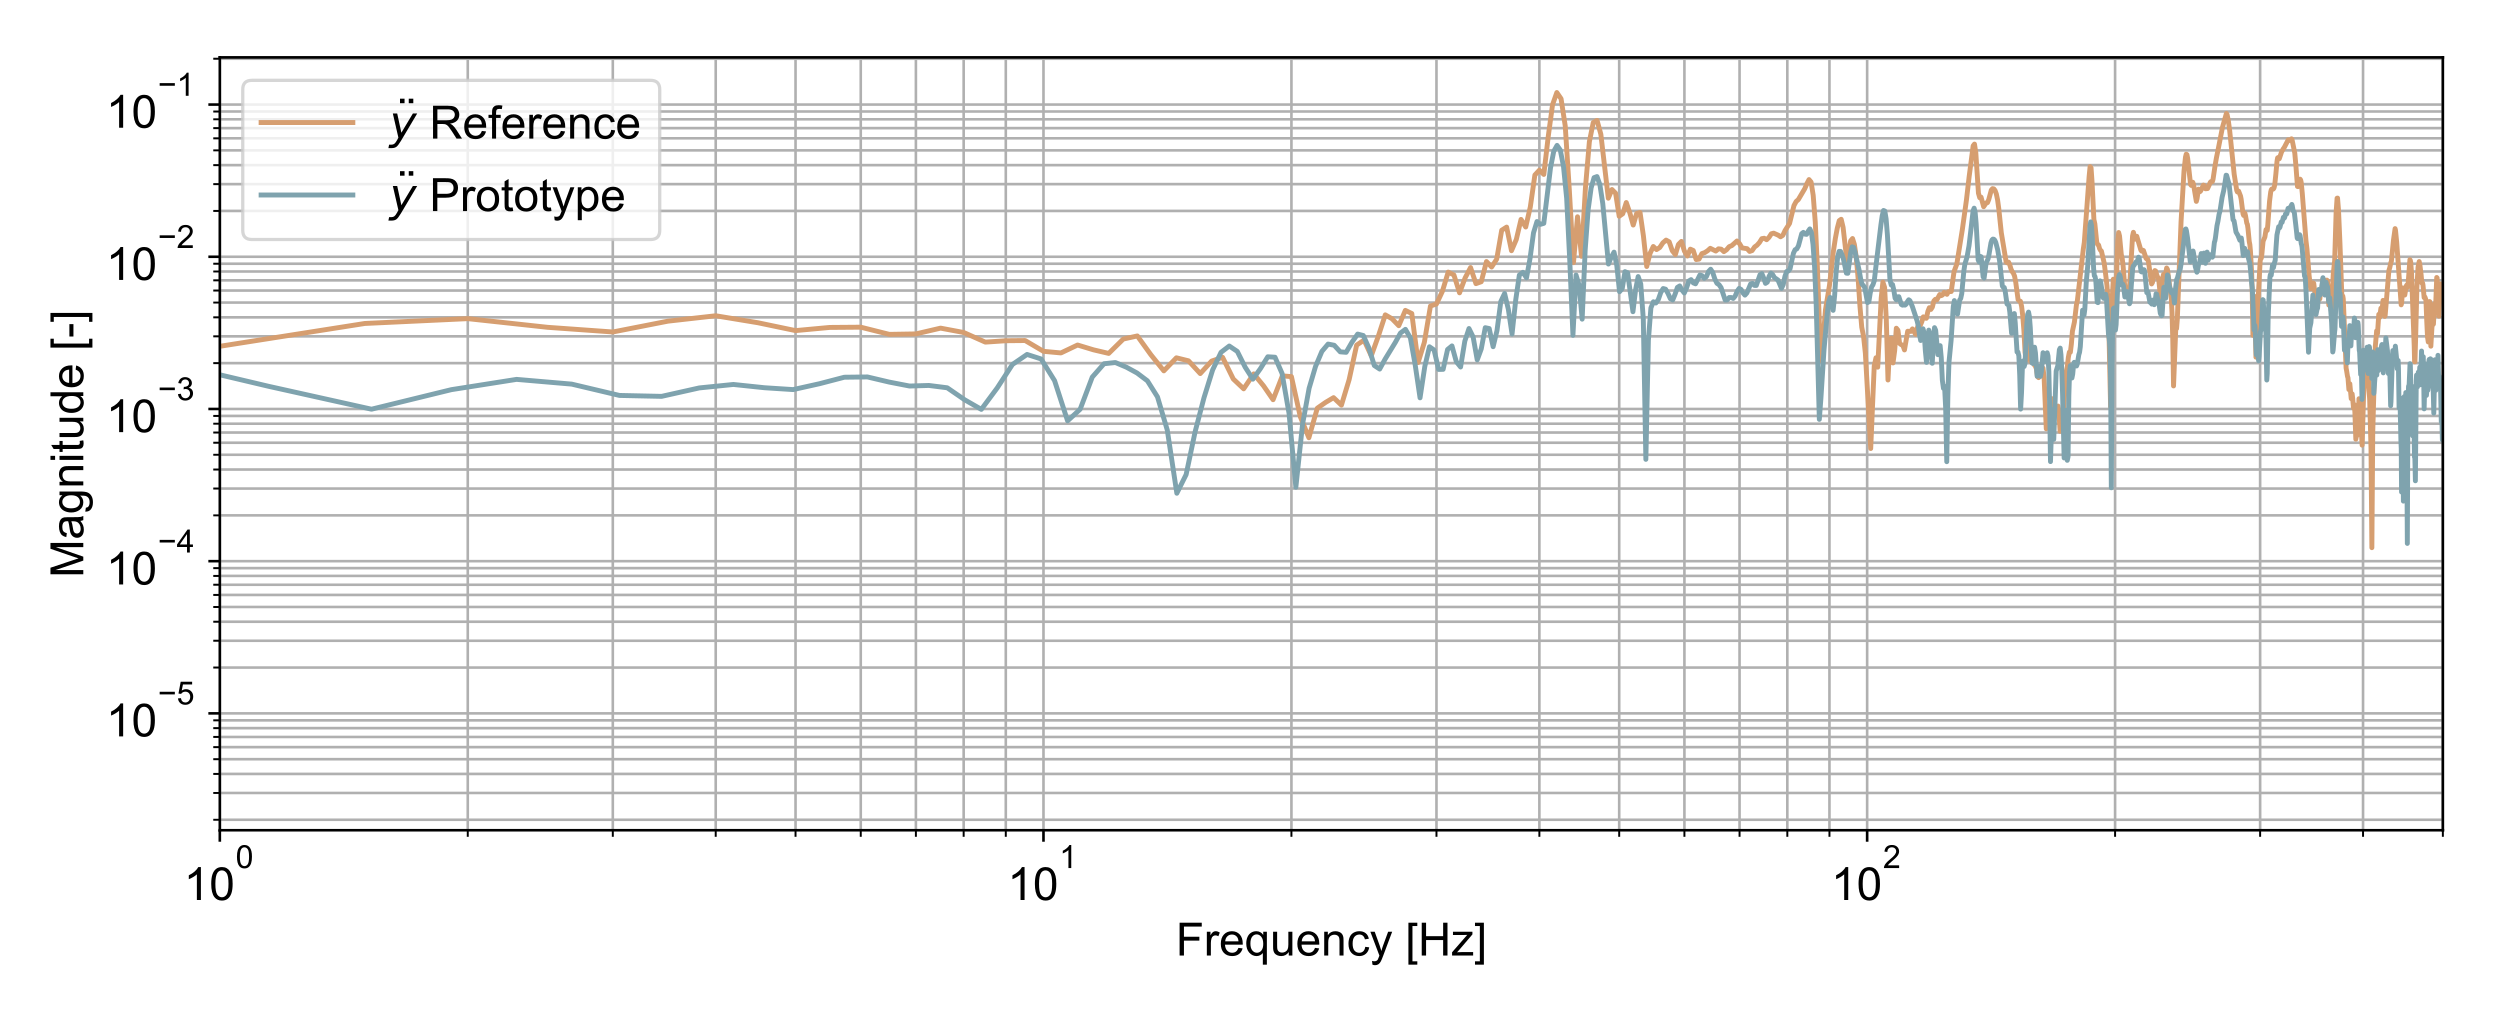 <?xml version="1.0" encoding="utf-8" standalone="no"?>
<!DOCTYPE svg PUBLIC "-//W3C//DTD SVG 1.1//EN"
  "http://www.w3.org/Graphics/SVG/1.1/DTD/svg11.dtd">
<!-- Created with matplotlib (http://matplotlib.org/) -->
<svg height="311pt" version="1.1" viewBox="0 0 763 311" width="763pt" xmlns="http://www.w3.org/2000/svg" xmlns:xlink="http://www.w3.org/1999/xlink">
 <defs>
  <style type="text/css">
*{stroke-linecap:butt;stroke-linejoin:round;}
  </style>
 </defs>
 <g id="figure_1">
  <g id="patch_1">
   <path d="M 0 311.76 
L 763.2 311.76 
L 763.2 0 
L 0 0 
z
" style="fill:#ffffff;"/>
  </g>
  <g id="axes_1">
   <g id="patch_2">
    <path d="M 67.089 253.389 
L 745.56 253.389 
L 745.56 17.519 
L 67.089 17.519 
z
" style="fill:#ffffff;"/>
   </g>
   <g id="matplotlib.axis_1">
    <g id="xtick_1">
     <g id="line2d_1">
      <path clip-path="url(#pd18c7737bc)" d="M 67.089 253.389 
L 67.089 17.519 
" style="fill:none;stroke:#b0b0b0;stroke-linecap:square;stroke-width:0.8;"/>
     </g>
     <g id="line2d_2">
      <defs>
       <path d="M 0 0 
L 0 3.5 
" id="m6f6809ce8b" style="stroke:#000000;stroke-width:0.8;"/>
      </defs>
      <g>
       <use style="stroke:#000000;stroke-width:0.8;" x="67.089" xlink:href="#m6f6809ce8b" y="253.389"/>
      </g>
     </g>
     <g id="text_1">
      <!-- $\mathdefault{10^{0}}$ -->
      <defs>
       <path d="M 37.25 0 
L 28.469 0 
L 28.469 56 
Q 25.297 52.984 20.141 49.953 
Q 14.984 46.922 10.891 45.406 
L 10.891 53.906 
Q 18.266 57.375 23.781 62.297 
Q 29.297 67.234 31.594 71.875 
L 37.25 71.875 
z
" id="ArialMT-31"/>
       <path d="M 4.156 35.297 
Q 4.156 48 6.766 55.734 
Q 9.375 63.484 14.516 67.672 
Q 19.672 71.875 27.484 71.875 
Q 33.25 71.875 37.594 69.547 
Q 41.938 67.234 44.766 62.859 
Q 47.609 58.5 49.219 52.219 
Q 50.828 45.953 50.828 35.297 
Q 50.828 22.703 48.234 14.969 
Q 45.656 7.234 40.5 3 
Q 35.359 -1.219 27.484 -1.219 
Q 17.141 -1.219 11.234 6.203 
Q 4.156 15.141 4.156 35.297 
z
M 13.188 35.297 
Q 13.188 17.672 17.312 11.828 
Q 21.438 6 27.484 6 
Q 33.547 6 37.672 11.859 
Q 41.797 17.719 41.797 35.297 
Q 41.797 52.984 37.672 58.781 
Q 33.547 64.594 27.391 64.594 
Q 21.344 64.594 17.719 59.469 
Q 13.188 52.938 13.188 35.297 
z
" id="ArialMT-30"/>
      </defs>
      <g transform="translate(56.099 274.827)scale(0.14 -0.14)">
       <use transform="translate(0 0.994)" xlink:href="#ArialMT-31"/>
       <use transform="translate(55.615 0.994)" xlink:href="#ArialMT-30"/>
       <use transform="translate(112.973 70.688)scale(0.7)" xlink:href="#ArialMT-30"/>
      </g>
     </g>
    </g>
    <g id="xtick_2">
     <g id="line2d_3">
      <path clip-path="url(#pd18c7737bc)" d="M 318.47 253.389 
L 318.47 17.519 
" style="fill:none;stroke:#b0b0b0;stroke-linecap:square;stroke-width:0.8;"/>
     </g>
     <g id="line2d_4">
      <g>
       <use style="stroke:#000000;stroke-width:0.8;" x="318.47" xlink:href="#m6f6809ce8b" y="253.389"/>
      </g>
     </g>
     <g id="text_2">
      <!-- $\mathdefault{10^{1}}$ -->
      <g transform="translate(307.48 274.827)scale(0.14 -0.14)">
       <use transform="translate(0 0.994)" xlink:href="#ArialMT-31"/>
       <use transform="translate(55.615 0.994)" xlink:href="#ArialMT-30"/>
       <use transform="translate(112.973 70.688)scale(0.7)" xlink:href="#ArialMT-31"/>
      </g>
     </g>
    </g>
    <g id="xtick_3">
     <g id="line2d_5">
      <path clip-path="url(#pd18c7737bc)" d="M 569.852 253.389 
L 569.852 17.519 
" style="fill:none;stroke:#b0b0b0;stroke-linecap:square;stroke-width:0.8;"/>
     </g>
     <g id="line2d_6">
      <g>
       <use style="stroke:#000000;stroke-width:0.8;" x="569.852" xlink:href="#m6f6809ce8b" y="253.389"/>
      </g>
     </g>
     <g id="text_3">
      <!-- $\mathdefault{10^{2}}$ -->
      <defs>
       <path d="M 50.344 8.453 
L 50.344 0 
L 3.031 0 
Q 2.938 3.172 4.047 6.109 
Q 5.859 10.938 9.828 15.625 
Q 13.812 20.312 21.344 26.469 
Q 33.016 36.031 37.109 41.625 
Q 41.219 47.219 41.219 52.203 
Q 41.219 57.422 37.469 61 
Q 33.734 64.594 27.734 64.594 
Q 21.391 64.594 17.578 60.781 
Q 13.766 56.984 13.719 50.25 
L 4.688 51.172 
Q 5.609 61.281 11.656 66.578 
Q 17.719 71.875 27.938 71.875 
Q 38.234 71.875 44.234 66.156 
Q 50.25 60.453 50.25 52 
Q 50.25 47.703 48.484 43.547 
Q 46.734 39.406 42.656 34.812 
Q 38.578 30.219 29.109 22.219 
Q 21.188 15.578 18.938 13.203 
Q 16.703 10.844 15.234 8.453 
z
" id="ArialMT-32"/>
      </defs>
      <g transform="translate(558.862 274.827)scale(0.14 -0.14)">
       <use transform="translate(0 0.994)" xlink:href="#ArialMT-31"/>
       <use transform="translate(55.615 0.994)" xlink:href="#ArialMT-30"/>
       <use transform="translate(112.973 70.688)scale(0.7)" xlink:href="#ArialMT-32"/>
      </g>
     </g>
    </g>
    <g id="xtick_4">
     <g id="line2d_7">
      <path clip-path="url(#pd18c7737bc)" d="M 142.762 253.389 
L 142.762 17.519 
" style="fill:none;stroke:#b0b0b0;stroke-linecap:square;stroke-width:0.8;"/>
     </g>
     <g id="line2d_8">
      <defs>
       <path d="M 0 0 
L 0 2 
" id="mfadb9e21c5" style="stroke:#000000;stroke-width:0.6;"/>
      </defs>
      <g>
       <use style="stroke:#000000;stroke-width:0.6;" x="142.762" xlink:href="#mfadb9e21c5" y="253.389"/>
      </g>
     </g>
    </g>
    <g id="xtick_5">
     <g id="line2d_9">
      <path clip-path="url(#pd18c7737bc)" d="M 187.028 253.389 
L 187.028 17.519 
" style="fill:none;stroke:#b0b0b0;stroke-linecap:square;stroke-width:0.8;"/>
     </g>
     <g id="line2d_10">
      <g>
       <use style="stroke:#000000;stroke-width:0.6;" x="187.028" xlink:href="#mfadb9e21c5" y="253.389"/>
      </g>
     </g>
    </g>
    <g id="xtick_6">
     <g id="line2d_11">
      <path clip-path="url(#pd18c7737bc)" d="M 218.436 253.389 
L 218.436 17.519 
" style="fill:none;stroke:#b0b0b0;stroke-linecap:square;stroke-width:0.8;"/>
     </g>
     <g id="line2d_12">
      <g>
       <use style="stroke:#000000;stroke-width:0.6;" x="218.436" xlink:href="#mfadb9e21c5" y="253.389"/>
      </g>
     </g>
    </g>
    <g id="xtick_7">
     <g id="line2d_13">
      <path clip-path="url(#pd18c7737bc)" d="M 242.797 253.389 
L 242.797 17.519 
" style="fill:none;stroke:#b0b0b0;stroke-linecap:square;stroke-width:0.8;"/>
     </g>
     <g id="line2d_14">
      <g>
       <use style="stroke:#000000;stroke-width:0.6;" x="242.797" xlink:href="#mfadb9e21c5" y="253.389"/>
      </g>
     </g>
    </g>
    <g id="xtick_8">
     <g id="line2d_15">
      <path clip-path="url(#pd18c7737bc)" d="M 262.702 253.389 
L 262.702 17.519 
" style="fill:none;stroke:#b0b0b0;stroke-linecap:square;stroke-width:0.8;"/>
     </g>
     <g id="line2d_16">
      <g>
       <use style="stroke:#000000;stroke-width:0.6;" x="262.702" xlink:href="#mfadb9e21c5" y="253.389"/>
      </g>
     </g>
    </g>
    <g id="xtick_9">
     <g id="line2d_17">
      <path clip-path="url(#pd18c7737bc)" d="M 279.531 253.389 
L 279.531 17.519 
" style="fill:none;stroke:#b0b0b0;stroke-linecap:square;stroke-width:0.8;"/>
     </g>
     <g id="line2d_18">
      <g>
       <use style="stroke:#000000;stroke-width:0.6;" x="279.531" xlink:href="#mfadb9e21c5" y="253.389"/>
      </g>
     </g>
    </g>
    <g id="xtick_10">
     <g id="line2d_19">
      <path clip-path="url(#pd18c7737bc)" d="M 294.109 253.389 
L 294.109 17.519 
" style="fill:none;stroke:#b0b0b0;stroke-linecap:square;stroke-width:0.8;"/>
     </g>
     <g id="line2d_20">
      <g>
       <use style="stroke:#000000;stroke-width:0.6;" x="294.109" xlink:href="#mfadb9e21c5" y="253.389"/>
      </g>
     </g>
    </g>
    <g id="xtick_11">
     <g id="line2d_21">
      <path clip-path="url(#pd18c7737bc)" d="M 306.968 253.389 
L 306.968 17.519 
" style="fill:none;stroke:#b0b0b0;stroke-linecap:square;stroke-width:0.8;"/>
     </g>
     <g id="line2d_22">
      <g>
       <use style="stroke:#000000;stroke-width:0.6;" x="306.968" xlink:href="#mfadb9e21c5" y="253.389"/>
      </g>
     </g>
    </g>
    <g id="xtick_12">
     <g id="line2d_23">
      <path clip-path="url(#pd18c7737bc)" d="M 394.144 253.389 
L 394.144 17.519 
" style="fill:none;stroke:#b0b0b0;stroke-linecap:square;stroke-width:0.8;"/>
     </g>
     <g id="line2d_24">
      <g>
       <use style="stroke:#000000;stroke-width:0.6;" x="394.144" xlink:href="#mfadb9e21c5" y="253.389"/>
      </g>
     </g>
    </g>
    <g id="xtick_13">
     <g id="line2d_25">
      <path clip-path="url(#pd18c7737bc)" d="M 438.41 253.389 
L 438.41 17.519 
" style="fill:none;stroke:#b0b0b0;stroke-linecap:square;stroke-width:0.8;"/>
     </g>
     <g id="line2d_26">
      <g>
       <use style="stroke:#000000;stroke-width:0.6;" x="438.41" xlink:href="#mfadb9e21c5" y="253.389"/>
      </g>
     </g>
    </g>
    <g id="xtick_14">
     <g id="line2d_27">
      <path clip-path="url(#pd18c7737bc)" d="M 469.817 253.389 
L 469.817 17.519 
" style="fill:none;stroke:#b0b0b0;stroke-linecap:square;stroke-width:0.8;"/>
     </g>
     <g id="line2d_28">
      <g>
       <use style="stroke:#000000;stroke-width:0.6;" x="469.817" xlink:href="#mfadb9e21c5" y="253.389"/>
      </g>
     </g>
    </g>
    <g id="xtick_15">
     <g id="line2d_29">
      <path clip-path="url(#pd18c7737bc)" d="M 494.179 253.389 
L 494.179 17.519 
" style="fill:none;stroke:#b0b0b0;stroke-linecap:square;stroke-width:0.8;"/>
     </g>
     <g id="line2d_30">
      <g>
       <use style="stroke:#000000;stroke-width:0.6;" x="494.179" xlink:href="#mfadb9e21c5" y="253.389"/>
      </g>
     </g>
    </g>
    <g id="xtick_16">
     <g id="line2d_31">
      <path clip-path="url(#pd18c7737bc)" d="M 514.083 253.389 
L 514.083 17.519 
" style="fill:none;stroke:#b0b0b0;stroke-linecap:square;stroke-width:0.8;"/>
     </g>
     <g id="line2d_32">
      <g>
       <use style="stroke:#000000;stroke-width:0.6;" x="514.083" xlink:href="#mfadb9e21c5" y="253.389"/>
      </g>
     </g>
    </g>
    <g id="xtick_17">
     <g id="line2d_33">
      <path clip-path="url(#pd18c7737bc)" d="M 530.912 253.389 
L 530.912 17.519 
" style="fill:none;stroke:#b0b0b0;stroke-linecap:square;stroke-width:0.8;"/>
     </g>
     <g id="line2d_34">
      <g>
       <use style="stroke:#000000;stroke-width:0.6;" x="530.912" xlink:href="#mfadb9e21c5" y="253.389"/>
      </g>
     </g>
    </g>
    <g id="xtick_18">
     <g id="line2d_35">
      <path clip-path="url(#pd18c7737bc)" d="M 545.491 253.389 
L 545.491 17.519 
" style="fill:none;stroke:#b0b0b0;stroke-linecap:square;stroke-width:0.8;"/>
     </g>
     <g id="line2d_36">
      <g>
       <use style="stroke:#000000;stroke-width:0.6;" x="545.491" xlink:href="#mfadb9e21c5" y="253.389"/>
      </g>
     </g>
    </g>
    <g id="xtick_19">
     <g id="line2d_37">
      <path clip-path="url(#pd18c7737bc)" d="M 558.349 253.389 
L 558.349 17.519 
" style="fill:none;stroke:#b0b0b0;stroke-linecap:square;stroke-width:0.8;"/>
     </g>
     <g id="line2d_38">
      <g>
       <use style="stroke:#000000;stroke-width:0.6;" x="558.349" xlink:href="#mfadb9e21c5" y="253.389"/>
      </g>
     </g>
    </g>
    <g id="xtick_20">
     <g id="line2d_39">
      <path clip-path="url(#pd18c7737bc)" d="M 645.525 253.389 
L 645.525 17.519 
" style="fill:none;stroke:#b0b0b0;stroke-linecap:square;stroke-width:0.8;"/>
     </g>
     <g id="line2d_40">
      <g>
       <use style="stroke:#000000;stroke-width:0.6;" x="645.525" xlink:href="#mfadb9e21c5" y="253.389"/>
      </g>
     </g>
    </g>
    <g id="xtick_21">
     <g id="line2d_41">
      <path clip-path="url(#pd18c7737bc)" d="M 689.791 253.389 
L 689.791 17.519 
" style="fill:none;stroke:#b0b0b0;stroke-linecap:square;stroke-width:0.8;"/>
     </g>
     <g id="line2d_42">
      <g>
       <use style="stroke:#000000;stroke-width:0.6;" x="689.791" xlink:href="#mfadb9e21c5" y="253.389"/>
      </g>
     </g>
    </g>
    <g id="xtick_22">
     <g id="line2d_43">
      <path clip-path="url(#pd18c7737bc)" d="M 721.199 253.389 
L 721.199 17.519 
" style="fill:none;stroke:#b0b0b0;stroke-linecap:square;stroke-width:0.8;"/>
     </g>
     <g id="line2d_44">
      <g>
       <use style="stroke:#000000;stroke-width:0.6;" x="721.199" xlink:href="#mfadb9e21c5" y="253.389"/>
      </g>
     </g>
    </g>
    <g id="xtick_23">
     <g id="line2d_45">
      <path clip-path="url(#pd18c7737bc)" d="M 745.56 253.389 
L 745.56 17.519 
" style="fill:none;stroke:#b0b0b0;stroke-linecap:square;stroke-width:0.8;"/>
     </g>
     <g id="line2d_46">
      <g>
       <use style="stroke:#000000;stroke-width:0.6;" x="745.56" xlink:href="#mfadb9e21c5" y="253.389"/>
      </g>
     </g>
    </g>
    <g id="text_4">
     <!-- Frequency [Hz] -->
     <defs>
      <path d="M 8.203 0 
L 8.203 71.578 
L 56.5 71.578 
L 56.5 63.141 
L 17.672 63.141 
L 17.672 40.969 
L 51.266 40.969 
L 51.266 32.516 
L 17.672 32.516 
L 17.672 0 
z
" id="ArialMT-46"/>
      <path d="M 6.5 0 
L 6.5 51.859 
L 14.406 51.859 
L 14.406 44 
Q 17.438 49.516 20 51.266 
Q 22.562 53.031 25.641 53.031 
Q 30.078 53.031 34.672 50.203 
L 31.641 42.047 
Q 28.422 43.953 25.203 43.953 
Q 22.312 43.953 20.016 42.219 
Q 17.719 40.484 16.75 37.406 
Q 15.281 32.719 15.281 27.156 
L 15.281 0 
z
" id="ArialMT-72"/>
      <path d="M 42.094 16.703 
L 51.172 15.578 
Q 49.031 7.625 43.219 3.219 
Q 37.406 -1.172 28.375 -1.172 
Q 17 -1.172 10.328 5.828 
Q 3.656 12.844 3.656 25.484 
Q 3.656 38.578 10.391 45.797 
Q 17.141 53.031 27.875 53.031 
Q 38.281 53.031 44.875 45.953 
Q 51.469 38.875 51.469 26.031 
Q 51.469 25.25 51.422 23.688 
L 12.75 23.688 
Q 13.234 15.141 17.578 10.594 
Q 21.922 6.062 28.422 6.062 
Q 33.25 6.062 36.672 8.594 
Q 40.094 11.141 42.094 16.703 
z
M 13.234 30.906 
L 42.188 30.906 
Q 41.609 37.453 38.875 40.719 
Q 34.672 45.797 27.984 45.797 
Q 21.922 45.797 17.797 41.75 
Q 13.672 37.703 13.234 30.906 
z
" id="ArialMT-65"/>
      <path d="M 39.656 -19.875 
L 39.656 5.516 
Q 37.594 2.641 33.906 0.734 
Q 30.219 -1.172 26.078 -1.172 
Q 16.844 -1.172 10.172 6.203 
Q 3.516 13.578 3.516 26.422 
Q 3.516 34.234 6.219 40.422 
Q 8.938 46.625 14.078 49.828 
Q 19.234 53.031 25.391 53.031 
Q 35.016 53.031 40.531 44.922 
L 40.531 51.859 
L 48.438 51.859 
L 48.438 -19.875 
z
M 12.547 26.078 
Q 12.547 16.062 16.75 11.062 
Q 20.953 6.062 26.812 6.062 
Q 32.422 6.062 36.469 10.812 
Q 40.531 15.578 40.531 25.297 
Q 40.531 35.641 36.25 40.859 
Q 31.984 46.094 26.219 46.094 
Q 20.516 46.094 16.531 41.234 
Q 12.547 36.375 12.547 26.078 
z
" id="ArialMT-71"/>
      <path d="M 40.578 0 
L 40.578 7.625 
Q 34.516 -1.172 24.125 -1.172 
Q 19.531 -1.172 15.547 0.578 
Q 11.578 2.344 9.641 5 
Q 7.719 7.672 6.938 11.531 
Q 6.391 14.109 6.391 19.734 
L 6.391 51.859 
L 15.188 51.859 
L 15.188 23.094 
Q 15.188 16.219 15.719 13.812 
Q 16.547 10.359 19.234 8.375 
Q 21.922 6.391 25.875 6.391 
Q 29.828 6.391 33.297 8.422 
Q 36.766 10.453 38.203 13.938 
Q 39.656 17.438 39.656 24.078 
L 39.656 51.859 
L 48.438 51.859 
L 48.438 0 
z
" id="ArialMT-75"/>
      <path d="M 6.594 0 
L 6.594 51.859 
L 14.5 51.859 
L 14.5 44.484 
Q 20.219 53.031 31 53.031 
Q 35.688 53.031 39.625 51.344 
Q 43.562 49.656 45.516 46.922 
Q 47.469 44.188 48.25 40.438 
Q 48.734 37.984 48.734 31.891 
L 48.734 0 
L 39.938 0 
L 39.938 31.547 
Q 39.938 36.922 38.906 39.578 
Q 37.891 42.234 35.281 43.812 
Q 32.672 45.406 29.156 45.406 
Q 23.531 45.406 19.453 41.844 
Q 15.375 38.281 15.375 28.328 
L 15.375 0 
z
" id="ArialMT-6e"/>
      <path d="M 40.438 19 
L 49.078 17.875 
Q 47.656 8.938 41.812 3.875 
Q 35.984 -1.172 27.484 -1.172 
Q 16.844 -1.172 10.375 5.781 
Q 3.906 12.75 3.906 25.734 
Q 3.906 34.125 6.688 40.422 
Q 9.469 46.734 15.156 49.875 
Q 20.844 53.031 27.547 53.031 
Q 35.984 53.031 41.359 48.75 
Q 46.734 44.484 48.25 36.625 
L 39.703 35.297 
Q 38.484 40.531 35.375 43.156 
Q 32.281 45.797 27.875 45.797 
Q 21.234 45.797 17.078 41.031 
Q 12.938 36.281 12.938 25.984 
Q 12.938 15.531 16.938 10.797 
Q 20.953 6.062 27.391 6.062 
Q 32.562 6.062 36.031 9.234 
Q 39.5 12.406 40.438 19 
z
" id="ArialMT-63"/>
      <path d="M 6.203 -19.969 
L 5.219 -11.719 
Q 8.109 -12.5 10.25 -12.5 
Q 13.188 -12.5 14.938 -11.516 
Q 16.703 -10.547 17.828 -8.797 
Q 18.656 -7.469 20.516 -2.25 
Q 20.75 -1.516 21.297 -0.094 
L 1.609 51.859 
L 11.078 51.859 
L 21.875 21.828 
Q 23.969 16.109 25.641 9.812 
Q 27.156 15.875 29.25 21.625 
L 40.328 51.859 
L 49.125 51.859 
L 29.391 -0.875 
Q 26.219 -9.422 24.469 -12.641 
Q 22.125 -17 19.094 -19.016 
Q 16.062 -21.047 11.859 -21.047 
Q 9.328 -21.047 6.203 -19.969 
z
" id="ArialMT-79"/>
      <path id="ArialMT-20"/>
      <path d="M 6.781 -19.875 
L 6.781 71.578 
L 26.172 71.578 
L 26.172 64.312 
L 15.578 64.312 
L 15.578 -12.594 
L 26.172 -12.594 
L 26.172 -19.875 
z
" id="ArialMT-5b"/>
      <path d="M 8.016 0 
L 8.016 71.578 
L 17.484 71.578 
L 17.484 42.188 
L 54.688 42.188 
L 54.688 71.578 
L 64.156 71.578 
L 64.156 0 
L 54.688 0 
L 54.688 33.734 
L 17.484 33.734 
L 17.484 0 
z
" id="ArialMT-48"/>
      <path d="M 1.953 0 
L 1.953 7.125 
L 34.969 45.016 
Q 29.344 44.734 25.047 44.734 
L 3.906 44.734 
L 3.906 51.859 
L 46.297 51.859 
L 46.297 46.047 
L 18.219 13.141 
L 12.797 7.125 
Q 18.703 7.562 23.875 7.562 
L 47.859 7.562 
L 47.859 0 
z
" id="ArialMT-7a"/>
      <path d="M 21.297 -19.875 
L 1.906 -19.875 
L 1.906 -12.594 
L 12.5 -12.594 
L 12.5 64.312 
L 1.906 64.312 
L 1.906 71.578 
L 21.297 71.578 
z
" id="ArialMT-5d"/>
     </defs>
     <g transform="translate(358.866 291.63)scale(0.14 -0.14)">
      <use xlink:href="#ArialMT-46"/>
      <use x="61.084" xlink:href="#ArialMT-72"/>
      <use x="94.385" xlink:href="#ArialMT-65"/>
      <use x="150" xlink:href="#ArialMT-71"/>
      <use x="205.615" xlink:href="#ArialMT-75"/>
      <use x="261.23" xlink:href="#ArialMT-65"/>
      <use x="316.846" xlink:href="#ArialMT-6e"/>
      <use x="372.461" xlink:href="#ArialMT-63"/>
      <use x="422.461" xlink:href="#ArialMT-79"/>
      <use x="472.461" xlink:href="#ArialMT-20"/>
      <use x="500.244" xlink:href="#ArialMT-5b"/>
      <use x="528.027" xlink:href="#ArialMT-48"/>
      <use x="600.244" xlink:href="#ArialMT-7a"/>
      <use x="650.244" xlink:href="#ArialMT-5d"/>
     </g>
    </g>
   </g>
   <g id="matplotlib.axis_2">
    <g id="ytick_1">
     <g id="line2d_47">
      <path clip-path="url(#pd18c7737bc)" d="M 67.089 217.721 
L 745.56 217.721 
" style="fill:none;stroke:#b0b0b0;stroke-linecap:square;stroke-width:0.8;"/>
     </g>
     <g id="line2d_48">
      <defs>
       <path d="M 0 0 
L -3.5 0 
" id="m65063b6702" style="stroke:#000000;stroke-width:0.8;"/>
      </defs>
      <g>
       <use style="stroke:#000000;stroke-width:0.8;" x="67.089" xlink:href="#m65063b6702" y="217.721"/>
      </g>
     </g>
     <g id="text_5">
      <!-- $\mathdefault{10^{-5}}$ -->
      <defs>
       <path d="M 52.828 31.203 
L 5.562 31.203 
L 5.562 39.406 
L 52.828 39.406 
z
" id="ArialMT-2212"/>
       <path d="M 4.156 18.75 
L 13.375 19.531 
Q 14.406 12.797 18.141 9.391 
Q 21.875 6 27.156 6 
Q 33.5 6 37.891 10.781 
Q 42.281 15.578 42.281 23.484 
Q 42.281 31 38.062 35.344 
Q 33.844 39.703 27 39.703 
Q 22.75 39.703 19.328 37.766 
Q 15.922 35.844 13.969 32.766 
L 5.719 33.844 
L 12.641 70.609 
L 48.25 70.609 
L 48.25 62.203 
L 19.672 62.203 
L 15.828 42.969 
Q 22.266 47.469 29.344 47.469 
Q 38.719 47.469 45.156 40.969 
Q 51.609 34.469 51.609 24.266 
Q 51.609 14.547 45.953 7.469 
Q 39.062 -1.219 27.156 -1.219 
Q 17.391 -1.219 11.203 4.25 
Q 5.031 9.719 4.156 18.75 
z
" id="ArialMT-35"/>
      </defs>
      <g transform="translate(32.369 224.87)scale(0.14 -0.14)">
       <use transform="translate(0 0.88)" xlink:href="#ArialMT-31"/>
       <use transform="translate(55.615 0.88)" xlink:href="#ArialMT-30"/>
       <use transform="translate(112.973 70.573)scale(0.7)" xlink:href="#ArialMT-2212"/>
       <use transform="translate(153.852 70.573)scale(0.7)" xlink:href="#ArialMT-35"/>
      </g>
     </g>
    </g>
    <g id="ytick_2">
     <g id="line2d_49">
      <path clip-path="url(#pd18c7737bc)" d="M 67.089 171.268 
L 745.56 171.268 
" style="fill:none;stroke:#b0b0b0;stroke-linecap:square;stroke-width:0.8;"/>
     </g>
     <g id="line2d_50">
      <g>
       <use style="stroke:#000000;stroke-width:0.8;" x="67.089" xlink:href="#m65063b6702" y="171.268"/>
      </g>
     </g>
     <g id="text_6">
      <!-- $\mathdefault{10^{-4}}$ -->
      <defs>
       <path d="M 32.328 0 
L 32.328 17.141 
L 1.266 17.141 
L 1.266 25.203 
L 33.938 71.578 
L 41.109 71.578 
L 41.109 25.203 
L 50.781 25.203 
L 50.781 17.141 
L 41.109 17.141 
L 41.109 0 
z
M 32.328 25.203 
L 32.328 57.469 
L 9.906 25.203 
z
" id="ArialMT-34"/>
      </defs>
      <g transform="translate(32.369 178.417)scale(0.14 -0.14)">
       <use transform="translate(0 0.202)" xlink:href="#ArialMT-31"/>
       <use transform="translate(55.615 0.202)" xlink:href="#ArialMT-30"/>
       <use transform="translate(112.973 69.895)scale(0.7)" xlink:href="#ArialMT-2212"/>
       <use transform="translate(153.852 69.895)scale(0.7)" xlink:href="#ArialMT-34"/>
      </g>
     </g>
    </g>
    <g id="ytick_3">
     <g id="line2d_51">
      <path clip-path="url(#pd18c7737bc)" d="M 67.089 124.815 
L 745.56 124.815 
" style="fill:none;stroke:#b0b0b0;stroke-linecap:square;stroke-width:0.8;"/>
     </g>
     <g id="line2d_52">
      <g>
       <use style="stroke:#000000;stroke-width:0.8;" x="67.089" xlink:href="#m65063b6702" y="124.815"/>
      </g>
     </g>
     <g id="text_7">
      <!-- $\mathdefault{10^{-3}}$ -->
      <defs>
       <path d="M 4.203 18.891 
L 12.984 20.062 
Q 14.5 12.594 18.141 9.297 
Q 21.781 6 27 6 
Q 33.203 6 37.469 10.297 
Q 41.75 14.594 41.75 20.953 
Q 41.75 27 37.797 30.922 
Q 33.844 34.859 27.734 34.859 
Q 25.25 34.859 21.531 33.891 
L 22.516 41.609 
Q 23.391 41.5 23.922 41.5 
Q 29.547 41.5 34.031 44.422 
Q 38.531 47.359 38.531 53.469 
Q 38.531 58.297 35.25 61.469 
Q 31.984 64.656 26.812 64.656 
Q 21.688 64.656 18.266 61.422 
Q 14.844 58.203 13.875 51.766 
L 5.078 53.328 
Q 6.688 62.156 12.391 67.016 
Q 18.109 71.875 26.609 71.875 
Q 32.469 71.875 37.391 69.359 
Q 42.328 66.844 44.938 62.5 
Q 47.562 58.156 47.562 53.266 
Q 47.562 48.641 45.062 44.828 
Q 42.578 41.016 37.703 38.766 
Q 44.047 37.312 47.562 32.688 
Q 51.078 28.078 51.078 21.141 
Q 51.078 11.766 44.234 5.25 
Q 37.406 -1.266 26.953 -1.266 
Q 17.531 -1.266 11.297 4.344 
Q 5.078 9.969 4.203 18.891 
z
" id="ArialMT-33"/>
      </defs>
      <g transform="translate(32.369 132.034)scale(0.14 -0.14)">
       <use transform="translate(0 0.994)" xlink:href="#ArialMT-31"/>
       <use transform="translate(55.615 0.994)" xlink:href="#ArialMT-30"/>
       <use transform="translate(112.973 70.688)scale(0.7)" xlink:href="#ArialMT-2212"/>
       <use transform="translate(153.852 70.688)scale(0.7)" xlink:href="#ArialMT-33"/>
      </g>
     </g>
    </g>
    <g id="ytick_4">
     <g id="line2d_53">
      <path clip-path="url(#pd18c7737bc)" d="M 67.089 78.363 
L 745.56 78.363 
" style="fill:none;stroke:#b0b0b0;stroke-linecap:square;stroke-width:0.8;"/>
     </g>
     <g id="line2d_54">
      <g>
       <use style="stroke:#000000;stroke-width:0.8;" x="67.089" xlink:href="#m65063b6702" y="78.363"/>
      </g>
     </g>
     <g id="text_8">
      <!-- $\mathdefault{10^{-2}}$ -->
      <g transform="translate(32.369 85.581)scale(0.14 -0.14)">
       <use transform="translate(0 0.994)" xlink:href="#ArialMT-31"/>
       <use transform="translate(55.615 0.994)" xlink:href="#ArialMT-30"/>
       <use transform="translate(112.973 70.688)scale(0.7)" xlink:href="#ArialMT-2212"/>
       <use transform="translate(153.852 70.688)scale(0.7)" xlink:href="#ArialMT-32"/>
      </g>
     </g>
    </g>
    <g id="ytick_5">
     <g id="line2d_55">
      <path clip-path="url(#pd18c7737bc)" d="M 67.089 31.91 
L 745.56 31.91 
" style="fill:none;stroke:#b0b0b0;stroke-linecap:square;stroke-width:0.8;"/>
     </g>
     <g id="line2d_56">
      <g>
       <use style="stroke:#000000;stroke-width:0.8;" x="67.089" xlink:href="#m65063b6702" y="31.91"/>
      </g>
     </g>
     <g id="text_9">
      <!-- $\mathdefault{10^{-1}}$ -->
      <g transform="translate(32.369 39.128)scale(0.14 -0.14)">
       <use transform="translate(0 0.994)" xlink:href="#ArialMT-31"/>
       <use transform="translate(55.615 0.994)" xlink:href="#ArialMT-30"/>
       <use transform="translate(112.973 70.688)scale(0.7)" xlink:href="#ArialMT-2212"/>
       <use transform="translate(153.852 70.688)scale(0.7)" xlink:href="#ArialMT-31"/>
      </g>
     </g>
    </g>
    <g id="ytick_6">
     <g id="line2d_57">
      <path clip-path="url(#pd18c7737bc)" d="M 67.089 250.19 
L 745.56 250.19 
" style="fill:none;stroke:#b0b0b0;stroke-linecap:square;stroke-width:0.8;"/>
     </g>
     <g id="line2d_58">
      <defs>
       <path d="M 0 0 
L -2 0 
" id="ma2d8acfb80" style="stroke:#000000;stroke-width:0.6;"/>
      </defs>
      <g>
       <use style="stroke:#000000;stroke-width:0.6;" x="67.089" xlink:href="#ma2d8acfb80" y="250.19"/>
      </g>
     </g>
    </g>
    <g id="ytick_7">
     <g id="line2d_59">
      <path clip-path="url(#pd18c7737bc)" d="M 67.089 242.01 
L 745.56 242.01 
" style="fill:none;stroke:#b0b0b0;stroke-linecap:square;stroke-width:0.8;"/>
     </g>
     <g id="line2d_60">
      <g>
       <use style="stroke:#000000;stroke-width:0.6;" x="67.089" xlink:href="#ma2d8acfb80" y="242.01"/>
      </g>
     </g>
    </g>
    <g id="ytick_8">
     <g id="line2d_61">
      <path clip-path="url(#pd18c7737bc)" d="M 67.089 236.207 
L 745.56 236.207 
" style="fill:none;stroke:#b0b0b0;stroke-linecap:square;stroke-width:0.8;"/>
     </g>
     <g id="line2d_62">
      <g>
       <use style="stroke:#000000;stroke-width:0.6;" x="67.089" xlink:href="#ma2d8acfb80" y="236.207"/>
      </g>
     </g>
    </g>
    <g id="ytick_9">
     <g id="line2d_63">
      <path clip-path="url(#pd18c7737bc)" d="M 67.089 231.705 
L 745.56 231.705 
" style="fill:none;stroke:#b0b0b0;stroke-linecap:square;stroke-width:0.8;"/>
     </g>
     <g id="line2d_64">
      <g>
       <use style="stroke:#000000;stroke-width:0.6;" x="67.089" xlink:href="#ma2d8acfb80" y="231.705"/>
      </g>
     </g>
    </g>
    <g id="ytick_10">
     <g id="line2d_65">
      <path clip-path="url(#pd18c7737bc)" d="M 67.089 228.027 
L 745.56 228.027 
" style="fill:none;stroke:#b0b0b0;stroke-linecap:square;stroke-width:0.8;"/>
     </g>
     <g id="line2d_66">
      <g>
       <use style="stroke:#000000;stroke-width:0.6;" x="67.089" xlink:href="#ma2d8acfb80" y="228.027"/>
      </g>
     </g>
    </g>
    <g id="ytick_11">
     <g id="line2d_67">
      <path clip-path="url(#pd18c7737bc)" d="M 67.089 224.917 
L 745.56 224.917 
" style="fill:none;stroke:#b0b0b0;stroke-linecap:square;stroke-width:0.8;"/>
     </g>
     <g id="line2d_68">
      <g>
       <use style="stroke:#000000;stroke-width:0.6;" x="67.089" xlink:href="#ma2d8acfb80" y="224.917"/>
      </g>
     </g>
    </g>
    <g id="ytick_12">
     <g id="line2d_69">
      <path clip-path="url(#pd18c7737bc)" d="M 67.089 222.223 
L 745.56 222.223 
" style="fill:none;stroke:#b0b0b0;stroke-linecap:square;stroke-width:0.8;"/>
     </g>
     <g id="line2d_70">
      <g>
       <use style="stroke:#000000;stroke-width:0.6;" x="67.089" xlink:href="#ma2d8acfb80" y="222.223"/>
      </g>
     </g>
    </g>
    <g id="ytick_13">
     <g id="line2d_71">
      <path clip-path="url(#pd18c7737bc)" d="M 67.089 219.847 
L 745.56 219.847 
" style="fill:none;stroke:#b0b0b0;stroke-linecap:square;stroke-width:0.8;"/>
     </g>
     <g id="line2d_72">
      <g>
       <use style="stroke:#000000;stroke-width:0.6;" x="67.089" xlink:href="#ma2d8acfb80" y="219.847"/>
      </g>
     </g>
    </g>
    <g id="ytick_14">
     <g id="line2d_73">
      <path clip-path="url(#pd18c7737bc)" d="M 67.089 203.737 
L 745.56 203.737 
" style="fill:none;stroke:#b0b0b0;stroke-linecap:square;stroke-width:0.8;"/>
     </g>
     <g id="line2d_74">
      <g>
       <use style="stroke:#000000;stroke-width:0.6;" x="67.089" xlink:href="#ma2d8acfb80" y="203.737"/>
      </g>
     </g>
    </g>
    <g id="ytick_15">
     <g id="line2d_75">
      <path clip-path="url(#pd18c7737bc)" d="M 67.089 195.557 
L 745.56 195.557 
" style="fill:none;stroke:#b0b0b0;stroke-linecap:square;stroke-width:0.8;"/>
     </g>
     <g id="line2d_76">
      <g>
       <use style="stroke:#000000;stroke-width:0.6;" x="67.089" xlink:href="#ma2d8acfb80" y="195.557"/>
      </g>
     </g>
    </g>
    <g id="ytick_16">
     <g id="line2d_77">
      <path clip-path="url(#pd18c7737bc)" d="M 67.089 189.754 
L 745.56 189.754 
" style="fill:none;stroke:#b0b0b0;stroke-linecap:square;stroke-width:0.8;"/>
     </g>
     <g id="line2d_78">
      <g>
       <use style="stroke:#000000;stroke-width:0.6;" x="67.089" xlink:href="#ma2d8acfb80" y="189.754"/>
      </g>
     </g>
    </g>
    <g id="ytick_17">
     <g id="line2d_79">
      <path clip-path="url(#pd18c7737bc)" d="M 67.089 185.252 
L 745.56 185.252 
" style="fill:none;stroke:#b0b0b0;stroke-linecap:square;stroke-width:0.8;"/>
     </g>
     <g id="line2d_80">
      <g>
       <use style="stroke:#000000;stroke-width:0.6;" x="67.089" xlink:href="#ma2d8acfb80" y="185.252"/>
      </g>
     </g>
    </g>
    <g id="ytick_18">
     <g id="line2d_81">
      <path clip-path="url(#pd18c7737bc)" d="M 67.089 181.574 
L 745.56 181.574 
" style="fill:none;stroke:#b0b0b0;stroke-linecap:square;stroke-width:0.8;"/>
     </g>
     <g id="line2d_82">
      <g>
       <use style="stroke:#000000;stroke-width:0.6;" x="67.089" xlink:href="#ma2d8acfb80" y="181.574"/>
      </g>
     </g>
    </g>
    <g id="ytick_19">
     <g id="line2d_83">
      <path clip-path="url(#pd18c7737bc)" d="M 67.089 178.464 
L 745.56 178.464 
" style="fill:none;stroke:#b0b0b0;stroke-linecap:square;stroke-width:0.8;"/>
     </g>
     <g id="line2d_84">
      <g>
       <use style="stroke:#000000;stroke-width:0.6;" x="67.089" xlink:href="#ma2d8acfb80" y="178.464"/>
      </g>
     </g>
    </g>
    <g id="ytick_20">
     <g id="line2d_85">
      <path clip-path="url(#pd18c7737bc)" d="M 67.089 175.77 
L 745.56 175.77 
" style="fill:none;stroke:#b0b0b0;stroke-linecap:square;stroke-width:0.8;"/>
     </g>
     <g id="line2d_86">
      <g>
       <use style="stroke:#000000;stroke-width:0.6;" x="67.089" xlink:href="#ma2d8acfb80" y="175.77"/>
      </g>
     </g>
    </g>
    <g id="ytick_21">
     <g id="line2d_87">
      <path clip-path="url(#pd18c7737bc)" d="M 67.089 173.394 
L 745.56 173.394 
" style="fill:none;stroke:#b0b0b0;stroke-linecap:square;stroke-width:0.8;"/>
     </g>
     <g id="line2d_88">
      <g>
       <use style="stroke:#000000;stroke-width:0.6;" x="67.089" xlink:href="#ma2d8acfb80" y="173.394"/>
      </g>
     </g>
    </g>
    <g id="ytick_22">
     <g id="line2d_89">
      <path clip-path="url(#pd18c7737bc)" d="M 67.089 157.285 
L 745.56 157.285 
" style="fill:none;stroke:#b0b0b0;stroke-linecap:square;stroke-width:0.8;"/>
     </g>
     <g id="line2d_90">
      <g>
       <use style="stroke:#000000;stroke-width:0.6;" x="67.089" xlink:href="#ma2d8acfb80" y="157.285"/>
      </g>
     </g>
    </g>
    <g id="ytick_23">
     <g id="line2d_91">
      <path clip-path="url(#pd18c7737bc)" d="M 67.089 149.105 
L 745.56 149.105 
" style="fill:none;stroke:#b0b0b0;stroke-linecap:square;stroke-width:0.8;"/>
     </g>
     <g id="line2d_92">
      <g>
       <use style="stroke:#000000;stroke-width:0.6;" x="67.089" xlink:href="#ma2d8acfb80" y="149.105"/>
      </g>
     </g>
    </g>
    <g id="ytick_24">
     <g id="line2d_93">
      <path clip-path="url(#pd18c7737bc)" d="M 67.089 143.301 
L 745.56 143.301 
" style="fill:none;stroke:#b0b0b0;stroke-linecap:square;stroke-width:0.8;"/>
     </g>
     <g id="line2d_94">
      <g>
       <use style="stroke:#000000;stroke-width:0.6;" x="67.089" xlink:href="#ma2d8acfb80" y="143.301"/>
      </g>
     </g>
    </g>
    <g id="ytick_25">
     <g id="line2d_95">
      <path clip-path="url(#pd18c7737bc)" d="M 67.089 138.799 
L 745.56 138.799 
" style="fill:none;stroke:#b0b0b0;stroke-linecap:square;stroke-width:0.8;"/>
     </g>
     <g id="line2d_96">
      <g>
       <use style="stroke:#000000;stroke-width:0.6;" x="67.089" xlink:href="#ma2d8acfb80" y="138.799"/>
      </g>
     </g>
    </g>
    <g id="ytick_26">
     <g id="line2d_97">
      <path clip-path="url(#pd18c7737bc)" d="M 67.089 135.121 
L 745.56 135.121 
" style="fill:none;stroke:#b0b0b0;stroke-linecap:square;stroke-width:0.8;"/>
     </g>
     <g id="line2d_98">
      <g>
       <use style="stroke:#000000;stroke-width:0.6;" x="67.089" xlink:href="#ma2d8acfb80" y="135.121"/>
      </g>
     </g>
    </g>
    <g id="ytick_27">
     <g id="line2d_99">
      <path clip-path="url(#pd18c7737bc)" d="M 67.089 132.011 
L 745.56 132.011 
" style="fill:none;stroke:#b0b0b0;stroke-linecap:square;stroke-width:0.8;"/>
     </g>
     <g id="line2d_100">
      <g>
       <use style="stroke:#000000;stroke-width:0.6;" x="67.089" xlink:href="#ma2d8acfb80" y="132.011"/>
      </g>
     </g>
    </g>
    <g id="ytick_28">
     <g id="line2d_101">
      <path clip-path="url(#pd18c7737bc)" d="M 67.089 129.317 
L 745.56 129.317 
" style="fill:none;stroke:#b0b0b0;stroke-linecap:square;stroke-width:0.8;"/>
     </g>
     <g id="line2d_102">
      <g>
       <use style="stroke:#000000;stroke-width:0.6;" x="67.089" xlink:href="#ma2d8acfb80" y="129.317"/>
      </g>
     </g>
    </g>
    <g id="ytick_29">
     <g id="line2d_103">
      <path clip-path="url(#pd18c7737bc)" d="M 67.089 126.941 
L 745.56 126.941 
" style="fill:none;stroke:#b0b0b0;stroke-linecap:square;stroke-width:0.8;"/>
     </g>
     <g id="line2d_104">
      <g>
       <use style="stroke:#000000;stroke-width:0.6;" x="67.089" xlink:href="#ma2d8acfb80" y="126.941"/>
      </g>
     </g>
    </g>
    <g id="ytick_30">
     <g id="line2d_105">
      <path clip-path="url(#pd18c7737bc)" d="M 67.089 110.832 
L 745.56 110.832 
" style="fill:none;stroke:#b0b0b0;stroke-linecap:square;stroke-width:0.8;"/>
     </g>
     <g id="line2d_106">
      <g>
       <use style="stroke:#000000;stroke-width:0.6;" x="67.089" xlink:href="#ma2d8acfb80" y="110.832"/>
      </g>
     </g>
    </g>
    <g id="ytick_31">
     <g id="line2d_107">
      <path clip-path="url(#pd18c7737bc)" d="M 67.089 102.652 
L 745.56 102.652 
" style="fill:none;stroke:#b0b0b0;stroke-linecap:square;stroke-width:0.8;"/>
     </g>
     <g id="line2d_108">
      <g>
       <use style="stroke:#000000;stroke-width:0.6;" x="67.089" xlink:href="#ma2d8acfb80" y="102.652"/>
      </g>
     </g>
    </g>
    <g id="ytick_32">
     <g id="line2d_109">
      <path clip-path="url(#pd18c7737bc)" d="M 67.089 96.848 
L 745.56 96.848 
" style="fill:none;stroke:#b0b0b0;stroke-linecap:square;stroke-width:0.8;"/>
     </g>
     <g id="line2d_110">
      <g>
       <use style="stroke:#000000;stroke-width:0.6;" x="67.089" xlink:href="#ma2d8acfb80" y="96.848"/>
      </g>
     </g>
    </g>
    <g id="ytick_33">
     <g id="line2d_111">
      <path clip-path="url(#pd18c7737bc)" d="M 67.089 92.346 
L 745.56 92.346 
" style="fill:none;stroke:#b0b0b0;stroke-linecap:square;stroke-width:0.8;"/>
     </g>
     <g id="line2d_112">
      <g>
       <use style="stroke:#000000;stroke-width:0.6;" x="67.089" xlink:href="#ma2d8acfb80" y="92.346"/>
      </g>
     </g>
    </g>
    <g id="ytick_34">
     <g id="line2d_113">
      <path clip-path="url(#pd18c7737bc)" d="M 67.089 88.668 
L 745.56 88.668 
" style="fill:none;stroke:#b0b0b0;stroke-linecap:square;stroke-width:0.8;"/>
     </g>
     <g id="line2d_114">
      <g>
       <use style="stroke:#000000;stroke-width:0.6;" x="67.089" xlink:href="#ma2d8acfb80" y="88.668"/>
      </g>
     </g>
    </g>
    <g id="ytick_35">
     <g id="line2d_115">
      <path clip-path="url(#pd18c7737bc)" d="M 67.089 85.558 
L 745.56 85.558 
" style="fill:none;stroke:#b0b0b0;stroke-linecap:square;stroke-width:0.8;"/>
     </g>
     <g id="line2d_116">
      <g>
       <use style="stroke:#000000;stroke-width:0.6;" x="67.089" xlink:href="#ma2d8acfb80" y="85.558"/>
      </g>
     </g>
    </g>
    <g id="ytick_36">
     <g id="line2d_117">
      <path clip-path="url(#pd18c7737bc)" d="M 67.089 82.864 
L 745.56 82.864 
" style="fill:none;stroke:#b0b0b0;stroke-linecap:square;stroke-width:0.8;"/>
     </g>
     <g id="line2d_118">
      <g>
       <use style="stroke:#000000;stroke-width:0.6;" x="67.089" xlink:href="#ma2d8acfb80" y="82.864"/>
      </g>
     </g>
    </g>
    <g id="ytick_37">
     <g id="line2d_119">
      <path clip-path="url(#pd18c7737bc)" d="M 67.089 80.488 
L 745.56 80.488 
" style="fill:none;stroke:#b0b0b0;stroke-linecap:square;stroke-width:0.8;"/>
     </g>
     <g id="line2d_120">
      <g>
       <use style="stroke:#000000;stroke-width:0.6;" x="67.089" xlink:href="#ma2d8acfb80" y="80.488"/>
      </g>
     </g>
    </g>
    <g id="ytick_38">
     <g id="line2d_121">
      <path clip-path="url(#pd18c7737bc)" d="M 67.089 64.379 
L 745.56 64.379 
" style="fill:none;stroke:#b0b0b0;stroke-linecap:square;stroke-width:0.8;"/>
     </g>
     <g id="line2d_122">
      <g>
       <use style="stroke:#000000;stroke-width:0.6;" x="67.089" xlink:href="#ma2d8acfb80" y="64.379"/>
      </g>
     </g>
    </g>
    <g id="ytick_39">
     <g id="line2d_123">
      <path clip-path="url(#pd18c7737bc)" d="M 67.089 56.199 
L 745.56 56.199 
" style="fill:none;stroke:#b0b0b0;stroke-linecap:square;stroke-width:0.8;"/>
     </g>
     <g id="line2d_124">
      <g>
       <use style="stroke:#000000;stroke-width:0.6;" x="67.089" xlink:href="#ma2d8acfb80" y="56.199"/>
      </g>
     </g>
    </g>
    <g id="ytick_40">
     <g id="line2d_125">
      <path clip-path="url(#pd18c7737bc)" d="M 67.089 50.395 
L 745.56 50.395 
" style="fill:none;stroke:#b0b0b0;stroke-linecap:square;stroke-width:0.8;"/>
     </g>
     <g id="line2d_126">
      <g>
       <use style="stroke:#000000;stroke-width:0.6;" x="67.089" xlink:href="#ma2d8acfb80" y="50.395"/>
      </g>
     </g>
    </g>
    <g id="ytick_41">
     <g id="line2d_127">
      <path clip-path="url(#pd18c7737bc)" d="M 67.089 45.893 
L 745.56 45.893 
" style="fill:none;stroke:#b0b0b0;stroke-linecap:square;stroke-width:0.8;"/>
     </g>
     <g id="line2d_128">
      <g>
       <use style="stroke:#000000;stroke-width:0.6;" x="67.089" xlink:href="#ma2d8acfb80" y="45.893"/>
      </g>
     </g>
    </g>
    <g id="ytick_42">
     <g id="line2d_129">
      <path clip-path="url(#pd18c7737bc)" d="M 67.089 42.215 
L 745.56 42.215 
" style="fill:none;stroke:#b0b0b0;stroke-linecap:square;stroke-width:0.8;"/>
     </g>
     <g id="line2d_130">
      <g>
       <use style="stroke:#000000;stroke-width:0.6;" x="67.089" xlink:href="#ma2d8acfb80" y="42.215"/>
      </g>
     </g>
    </g>
    <g id="ytick_43">
     <g id="line2d_131">
      <path clip-path="url(#pd18c7737bc)" d="M 67.089 39.105 
L 745.56 39.105 
" style="fill:none;stroke:#b0b0b0;stroke-linecap:square;stroke-width:0.8;"/>
     </g>
     <g id="line2d_132">
      <g>
       <use style="stroke:#000000;stroke-width:0.6;" x="67.089" xlink:href="#ma2d8acfb80" y="39.105"/>
      </g>
     </g>
    </g>
    <g id="ytick_44">
     <g id="line2d_133">
      <path clip-path="url(#pd18c7737bc)" d="M 67.089 36.411 
L 745.56 36.411 
" style="fill:none;stroke:#b0b0b0;stroke-linecap:square;stroke-width:0.8;"/>
     </g>
     <g id="line2d_134">
      <g>
       <use style="stroke:#000000;stroke-width:0.6;" x="67.089" xlink:href="#ma2d8acfb80" y="36.411"/>
      </g>
     </g>
    </g>
    <g id="ytick_45">
     <g id="line2d_135">
      <path clip-path="url(#pd18c7737bc)" d="M 67.089 34.035 
L 745.56 34.035 
" style="fill:none;stroke:#b0b0b0;stroke-linecap:square;stroke-width:0.8;"/>
     </g>
     <g id="line2d_136">
      <g>
       <use style="stroke:#000000;stroke-width:0.6;" x="67.089" xlink:href="#ma2d8acfb80" y="34.035"/>
      </g>
     </g>
    </g>
    <g id="ytick_46">
     <g id="line2d_137">
      <path clip-path="url(#pd18c7737bc)" d="M 67.089 17.926 
L 745.56 17.926 
" style="fill:none;stroke:#b0b0b0;stroke-linecap:square;stroke-width:0.8;"/>
     </g>
     <g id="line2d_138">
      <g>
       <use style="stroke:#000000;stroke-width:0.6;" x="67.089" xlink:href="#ma2d8acfb80" y="17.926"/>
      </g>
     </g>
    </g>
    <g id="text_10">
     <!-- Magnitude [-] -->
     <defs>
      <path d="M 7.422 0 
L 7.422 71.578 
L 21.688 71.578 
L 38.625 20.906 
Q 40.969 13.812 42.047 10.297 
Q 43.266 14.203 45.844 21.781 
L 62.984 71.578 
L 75.734 71.578 
L 75.734 0 
L 66.609 0 
L 66.609 59.906 
L 45.797 0 
L 37.25 0 
L 16.547 60.938 
L 16.547 0 
z
" id="ArialMT-4d"/>
      <path d="M 40.438 6.391 
Q 35.547 2.25 31.031 0.531 
Q 26.516 -1.172 21.344 -1.172 
Q 12.797 -1.172 8.203 3 
Q 3.609 7.172 3.609 13.672 
Q 3.609 17.484 5.344 20.625 
Q 7.078 23.781 9.891 25.688 
Q 12.703 27.594 16.219 28.562 
Q 18.797 29.25 24.031 29.891 
Q 34.672 31.156 39.703 32.906 
Q 39.75 34.719 39.75 35.203 
Q 39.75 40.578 37.25 42.781 
Q 33.891 45.75 27.25 45.75 
Q 21.047 45.75 18.094 43.578 
Q 15.141 41.406 13.719 35.891 
L 5.125 37.062 
Q 6.297 42.578 8.984 45.969 
Q 11.672 49.359 16.75 51.188 
Q 21.828 53.031 28.516 53.031 
Q 35.156 53.031 39.297 51.469 
Q 43.453 49.906 45.406 47.531 
Q 47.359 45.172 48.141 41.547 
Q 48.578 39.312 48.578 33.453 
L 48.578 21.734 
Q 48.578 9.469 49.141 6.219 
Q 49.703 2.984 51.375 0 
L 42.188 0 
Q 40.828 2.734 40.438 6.391 
z
M 39.703 26.031 
Q 34.906 24.078 25.344 22.703 
Q 19.922 21.922 17.672 20.938 
Q 15.438 19.969 14.203 18.094 
Q 12.984 16.219 12.984 13.922 
Q 12.984 10.406 15.641 8.062 
Q 18.312 5.719 23.438 5.719 
Q 28.516 5.719 32.469 7.938 
Q 36.422 10.156 38.281 14.016 
Q 39.703 17 39.703 22.797 
z
" id="ArialMT-61"/>
      <path d="M 4.984 -4.297 
L 13.531 -5.562 
Q 14.062 -9.516 16.5 -11.328 
Q 19.781 -13.766 25.438 -13.766 
Q 31.547 -13.766 34.859 -11.328 
Q 38.188 -8.891 39.359 -4.5 
Q 40.047 -1.812 39.984 6.781 
Q 34.234 0 25.641 0 
Q 14.938 0 9.078 7.719 
Q 3.219 15.438 3.219 26.219 
Q 3.219 33.641 5.906 39.906 
Q 8.594 46.188 13.688 49.609 
Q 18.797 53.031 25.688 53.031 
Q 34.859 53.031 40.828 45.609 
L 40.828 51.859 
L 48.922 51.859 
L 48.922 7.031 
Q 48.922 -5.078 46.453 -10.125 
Q 44 -15.188 38.641 -18.109 
Q 33.297 -21.047 25.484 -21.047 
Q 16.219 -21.047 10.5 -16.875 
Q 4.781 -12.703 4.984 -4.297 
z
M 12.25 26.859 
Q 12.25 16.656 16.297 11.969 
Q 20.359 7.281 26.469 7.281 
Q 32.516 7.281 36.609 11.938 
Q 40.719 16.609 40.719 26.562 
Q 40.719 36.078 36.5 40.906 
Q 32.281 45.75 26.312 45.75 
Q 20.453 45.75 16.344 40.984 
Q 12.25 36.234 12.25 26.859 
z
" id="ArialMT-67"/>
      <path d="M 6.641 61.469 
L 6.641 71.578 
L 15.438 71.578 
L 15.438 61.469 
z
M 6.641 0 
L 6.641 51.859 
L 15.438 51.859 
L 15.438 0 
z
" id="ArialMT-69"/>
      <path d="M 25.781 7.859 
L 27.047 0.094 
Q 23.344 -0.688 20.406 -0.688 
Q 15.625 -0.688 12.984 0.828 
Q 10.359 2.344 9.281 4.812 
Q 8.203 7.281 8.203 15.188 
L 8.203 45.016 
L 1.766 45.016 
L 1.766 51.859 
L 8.203 51.859 
L 8.203 64.703 
L 16.938 69.969 
L 16.938 51.859 
L 25.781 51.859 
L 25.781 45.016 
L 16.938 45.016 
L 16.938 14.703 
Q 16.938 10.938 17.406 9.859 
Q 17.875 8.797 18.922 8.156 
Q 19.969 7.516 21.922 7.516 
Q 23.391 7.516 25.781 7.859 
z
" id="ArialMT-74"/>
      <path d="M 40.234 0 
L 40.234 6.547 
Q 35.297 -1.172 25.734 -1.172 
Q 19.531 -1.172 14.328 2.25 
Q 9.125 5.672 6.266 11.797 
Q 3.422 17.922 3.422 25.875 
Q 3.422 33.641 6 39.969 
Q 8.594 46.297 13.766 49.656 
Q 18.953 53.031 25.344 53.031 
Q 30.031 53.031 33.688 51.047 
Q 37.359 49.078 39.656 45.906 
L 39.656 71.578 
L 48.391 71.578 
L 48.391 0 
z
M 12.453 25.875 
Q 12.453 15.922 16.641 10.984 
Q 20.844 6.062 26.562 6.062 
Q 32.328 6.062 36.344 10.766 
Q 40.375 15.484 40.375 25.141 
Q 40.375 35.797 36.266 40.766 
Q 32.172 45.75 26.172 45.75 
Q 20.312 45.75 16.375 40.969 
Q 12.453 36.188 12.453 25.875 
z
" id="ArialMT-64"/>
      <path d="M 3.172 21.484 
L 3.172 30.328 
L 30.172 30.328 
L 30.172 21.484 
z
" id="ArialMT-2d"/>
     </defs>
     <g transform="translate(25.422 176.306)rotate(-90)scale(0.14 -0.14)">
      <use xlink:href="#ArialMT-4d"/>
      <use x="83.301" xlink:href="#ArialMT-61"/>
      <use x="138.916" xlink:href="#ArialMT-67"/>
      <use x="194.531" xlink:href="#ArialMT-6e"/>
      <use x="250.146" xlink:href="#ArialMT-69"/>
      <use x="272.363" xlink:href="#ArialMT-74"/>
      <use x="300.146" xlink:href="#ArialMT-75"/>
      <use x="355.762" xlink:href="#ArialMT-64"/>
      <use x="411.377" xlink:href="#ArialMT-65"/>
      <use x="466.992" xlink:href="#ArialMT-20"/>
      <use x="494.775" xlink:href="#ArialMT-5b"/>
      <use x="522.559" xlink:href="#ArialMT-2d"/>
      <use x="555.859" xlink:href="#ArialMT-5d"/>
     </g>
    </g>
   </g>
   <g id="line2d_139">
    <path clip-path="url(#pd18c7737bc)" d="M -1 117.784 
L 67.089 105.689 
L 111.355 98.721 
L 142.762 97.252 
L 167.124 99.896 
L 187.028 101.319 
L 203.858 98.019 
L 218.436 96.372 
L 231.294 98.496 
L 242.797 100.898 
L 253.202 99.935 
L 262.702 99.857 
L 271.44 102.048 
L 279.531 101.906 
L 287.063 100.148 
L 294.109 101.472 
L 300.728 104.416 
L 306.968 103.993 
L 312.871 103.933 
L 318.47 107.225 
L 323.797 107.715 
L 328.876 105.297 
L 333.729 106.769 
L 338.375 107.859 
L 342.832 103.477 
L 347.114 102.529 
L 351.234 108.249 
L 355.204 113.184 
L 359.035 109.205 
L 362.736 110.121 
L 366.316 114.013 
L 369.782 110.205 
L 373.142 109.058 
L 376.401 115.675 
L 379.566 118.664 
L 382.641 114.108 
L 385.632 117.758 
L 388.544 121.993 
L 391.38 114.714 
L 394.144 114.945 
L 396.84 127.156 
L 399.47 133.599 
L 402.039 124.58 
L 404.549 122.825 
L 407.003 121.361 
L 409.402 123.65 
L 411.75 115.878 
L 414.048 105.331 
L 416.3 103.797 
L 418.505 108.589 
L 420.667 102.587 
L 422.787 96.095 
L 424.867 97.301 
L 426.907 99.401 
L 428.911 94.733 
L 430.878 95.687 
L 432.81 110.649 
L 434.709 104.49 
L 436.575 93.396 
L 438.41 92.77 
L 440.214 88.915 
L 441.99 83.041 
L 443.736 83.923 
L 445.456 89.372 
L 447.148 84.824 
L 448.815 81.652 
L 450.457 86.564 
L 452.074 85.99 
L 453.668 79.823 
L 455.239 81.496 
L 456.788 79.1 
L 458.315 70.272 
L 459.82 69.31 
L 461.306 76.515 
L 462.771 73.103 
L 464.217 66.962 
L 465.644 69.285 
L 467.053 63.151 
L 468.444 53.42 
L 469.817 51.939 
L 471.173 53.236 
L 472.513 41.73 
L 473.836 31.96 
L 475.144 28.241 
L 476.436 30.13 
L 477.713 38.458 
L 478.975 58.267 
L 480.222 80.161 
L 481.456 66.158 
L 482.676 78.232 
L 483.882 57.23 
L 485.075 43.259 
L 486.256 37.405 
L 487.423 36.747 
L 488.579 40.983 
L 490.853 60.494 
L 491.973 57.844 
L 493.081 58.963 
L 494.179 66 
L 495.265 65.235 
L 496.34 61.81 
L 497.406 64.92 
L 498.46 68.686 
L 499.505 65.138 
L 500.54 64.846 
L 501.565 71.952 
L 502.581 81.336 
L 503.587 77.348 
L 504.584 75.231 
L 505.572 76.175 
L 506.551 75.54 
L 507.521 74.102 
L 508.483 73.278 
L 509.437 73.807 
L 510.382 76.527 
L 511.319 77.698 
L 512.248 74.612 
L 513.17 73.679 
L 514.083 76.633 
L 514.989 78.136 
L 515.888 76.044 
L 516.779 76.449 
L 517.663 79.211 
L 518.54 79.088 
L 519.41 77.4 
L 520.273 77.094 
L 521.129 76.546 
L 521.979 75.787 
L 523.658 76.624 
L 524.489 75.935 
L 525.313 76.048 
L 526.13 76.801 
L 526.942 76.235 
L 527.748 75.283 
L 528.548 74.957 
L 530.13 73.551 
L 530.912 74.375 
L 531.689 75.68 
L 533.227 75.894 
L 533.988 76.741 
L 534.743 76.477 
L 535.494 75.385 
L 536.239 74.84 
L 536.979 74.01 
L 537.714 72.836 
L 538.445 72.716 
L 539.17 73.161 
L 539.891 72.45 
L 540.607 71.349 
L 541.318 71.161 
L 542.726 71.784 
L 543.424 72.269 
L 544.117 71.822 
L 544.806 70.338 
L 546.171 68.199 
L 547.519 62.736 
L 548.186 61.493 
L 548.85 60.911 
L 550.817 57.574 
L 551.465 56.043 
L 552.109 54.807 
L 552.749 55.571 
L 553.386 59.602 
L 554.019 67.793 
L 554.648 81.018 
L 555.274 98.822 
L 555.896 110.151 
L 557.129 94.581 
L 558.349 87.128 
L 559.556 76.654 
L 560.154 72.742 
L 560.749 69.593 
L 561.341 67.336 
L 561.929 66.925 
L 562.514 69.386 
L 563.676 79.65 
L 564.252 76.986 
L 564.825 73.487 
L 565.395 72.8 
L 565.962 74.609 
L 566.527 78.535 
L 567.088 84.86 
L 567.646 93.326 
L 568.202 99.859 
L 568.755 102.631 
L 569.305 107.782 
L 570.938 136.89 
L 572.014 111.689 
L 572.548 109.193 
L 573.079 112.059 
L 574.134 91.008 
L 574.657 86.094 
L 575.178 87.706 
L 575.697 97.476 
L 576.213 115.975 
L 576.727 105.437 
L 577.238 103.219 
L 577.747 110.766 
L 578.254 107.02 
L 578.758 100.171 
L 579.26 100.798 
L 579.76 104.81 
L 580.257 105.192 
L 580.752 105.409 
L 581.245 106.797 
L 582.224 101.102 
L 583.195 101.144 
L 583.677 100.381 
L 584.634 102.052 
L 585.11 100.194 
L 585.584 99.033 
L 586.055 99.329 
L 586.525 98.219 
L 586.993 96.706 
L 587.458 97.068 
L 587.922 97.141 
L 588.383 95.051 
L 588.843 93.908 
L 589.301 94.439 
L 589.757 93.73 
L 590.211 91.846 
L 590.663 91.356 
L 591.113 91.533 
L 592.008 89.883 
L 592.452 90.232 
L 592.895 89.993 
L 593.336 89.226 
L 594.213 89.83 
L 594.649 89.027 
L 595.516 88.966 
L 596.375 82.882 
L 597.228 80.551 
L 598.914 70.004 
L 600.162 61 
L 600.986 53.892 
L 602.21 44.496 
L 602.615 43.977 
L 603.019 46.667 
L 603.822 58.961 
L 604.221 60.352 
L 604.619 60.172 
L 605.41 63.09 
L 606.195 61.92 
L 606.586 61.84 
L 606.975 60.884 
L 607.749 57.99 
L 608.134 57.573 
L 608.518 57.657 
L 608.9 58.145 
L 609.282 59.197 
L 609.661 61.011 
L 610.04 63.79 
L 610.793 71.013 
L 612.283 79.977 
L 612.653 80.206 
L 613.021 80.014 
L 613.388 80.84 
L 613.753 82.103 
L 614.118 82.893 
L 614.481 83.382 
L 614.843 84.266 
L 615.204 86.163 
L 615.923 91.471 
L 616.28 91.82 
L 616.636 91.946 
L 616.991 93.494 
L 617.345 96.401 
L 617.698 100.924 
L 618.049 107.559 
L 618.4 109.939 
L 618.749 105.81 
L 619.097 104.946 
L 619.445 108.303 
L 619.791 110.448 
L 620.136 109.071 
L 620.479 109.452 
L 620.822 111.306 
L 621.164 111.7 
L 621.504 112.525 
L 621.844 114.94 
L 622.183 115.252 
L 622.52 113.734 
L 623.526 112.352 
L 623.86 115.196 
L 624.523 130.867 
L 624.854 127.697 
L 625.183 126.069 
L 625.511 125.318 
L 625.839 122.828 
L 626.165 121.651 
L 627.138 124.067 
L 627.461 125.395 
L 627.782 124.882 
L 628.103 123.932 
L 628.423 126.53 
L 628.742 131.643 
L 629.059 130.408 
L 629.376 128.285 
L 629.692 128.904 
L 630.322 115.952 
L 630.635 113.286 
L 630.947 111.922 
L 631.259 109.08 
L 631.569 107.461 
L 631.879 107.494 
L 632.188 104.937 
L 632.496 101.122 
L 633.109 98.31 
L 633.719 93.093 
L 634.023 91.655 
L 635.827 75.998 
L 636.125 74 
L 637.602 53.834 
L 637.896 50.846 
L 638.188 51.226 
L 638.479 55.329 
L 639.06 67.01 
L 639.349 68.312 
L 639.925 73.919 
L 640.212 74.634 
L 640.498 74.804 
L 640.784 75.874 
L 641.069 76.393 
L 641.352 76.632 
L 642.2 80.289 
L 642.761 84.691 
L 643.041 87.147 
L 643.32 91.168 
L 643.598 99.019 
L 644.152 124.129 
L 644.428 102.467 
L 644.703 90.151 
L 644.978 85.208 
L 645.252 86.57 
L 645.525 94.87 
L 645.798 94.941 
L 646.07 81.225 
L 646.341 73.586 
L 646.612 70.961 
L 646.881 72.025 
L 647.419 77.677 
L 647.687 78.847 
L 647.954 80.91 
L 648.487 87.682 
L 648.752 88.102 
L 649.017 87.838 
L 649.544 89.945 
L 649.807 88.851 
L 650.069 85.656 
L 650.852 72.035 
L 651.111 70.899 
L 651.629 72.992 
L 652.144 72.113 
L 653.421 76.439 
L 653.674 76.658 
L 653.927 76.358 
L 654.18 76.454 
L 654.683 77.938 
L 654.934 78.778 
L 655.184 79.07 
L 655.433 79.042 
L 655.682 79.699 
L 656.672 86.656 
L 656.919 86.245 
L 657.654 82.578 
L 657.898 82.703 
L 658.384 84.37 
L 658.626 84.679 
L 658.868 85.488 
L 659.35 90.387 
L 659.59 90.829 
L 660.069 84.818 
L 660.308 83.726 
L 660.546 84.313 
L 660.784 84.453 
L 661.257 81.791 
L 661.493 82.189 
L 662.666 91.003 
L 662.899 95.344 
L 663.131 103.793 
L 663.364 117.786 
L 664.057 99.973 
L 664.287 100.289 
L 664.516 97.41 
L 665.657 67.671 
L 666.561 52.09 
L 667.011 47.94 
L 667.235 47.044 
L 667.458 47.19 
L 667.681 48.381 
L 668.569 56.335 
L 668.789 56.598 
L 669.23 55.623 
L 669.449 56.206 
L 670.322 61.464 
L 670.54 60.615 
L 670.973 57.729 
L 671.189 57.984 
L 671.404 58.502 
L 671.62 58.308 
L 672.476 56.498 
L 672.689 56.581 
L 673.114 57.614 
L 673.748 57.547 
L 674.168 56.637 
L 674.588 55.626 
L 674.797 55.419 
L 675.005 55.51 
L 675.213 55.424 
L 675.421 54.73 
L 676.042 50.517 
L 676.454 48.167 
L 677.069 45.144 
L 678.289 38.889 
L 679.495 34.63 
L 679.695 34.891 
L 680.093 36.883 
L 680.49 39.808 
L 681.869 53.168 
L 682.648 58.104 
L 682.842 58.576 
L 683.036 58.347 
L 683.23 58.33 
L 683.808 59.824 
L 684 60.775 
L 684.574 65.296 
L 684.765 65.752 
L 685.145 65.094 
L 685.335 65.843 
L 685.713 68.088 
L 685.902 68.472 
L 686.09 69.792 
L 686.466 73.704 
L 686.653 74.667 
L 686.841 76.661 
L 687.214 83.596 
L 687.4 89.738 
L 687.586 102.341 
L 687.771 99.605 
L 687.956 90.376 
L 688.141 90.516 
L 688.51 109 
L 688.878 105.189 
L 689.244 90.118 
L 689.791 79.807 
L 689.973 78.715 
L 690.155 78.79 
L 690.336 77.423 
L 690.697 73.621 
L 691.237 72.333 
L 691.596 70.065 
L 691.775 70.074 
L 691.953 70.32 
L 692.131 68.662 
L 692.664 61.426 
L 693.018 58.596 
L 693.195 57.896 
L 693.371 57.673 
L 693.723 57.736 
L 693.898 57.602 
L 694.073 57.202 
L 694.248 56.414 
L 694.597 53.069 
L 694.944 49.21 
L 695.118 48.194 
L 695.291 48.073 
L 695.464 48.434 
L 695.637 48.447 
L 696.324 46.386 
L 696.837 45.455 
L 697.178 44.963 
L 698.362 42.673 
L 698.698 42.886 
L 699.033 42.827 
L 699.366 42.369 
L 699.533 42.634 
L 700.362 46.693 
L 700.692 50.34 
L 701.185 56.905 
L 701.348 56.956 
L 701.838 54.825 
L 702.001 54.69 
L 702.164 54.94 
L 702.326 55.67 
L 702.65 58.941 
L 703.776 73.397 
L 704.096 76.095 
L 704.733 84 
L 705.208 88.108 
L 705.523 87.428 
L 705.681 87.886 
L 705.838 87.443 
L 705.995 86.327 
L 706.152 86.482 
L 706.932 92.727 
L 707.243 90.43 
L 707.398 91.159 
L 707.552 91.199 
L 707.707 90.811 
L 707.861 91.366 
L 708.015 91.2 
L 708.323 88.179 
L 708.476 88.379 
L 708.629 87.951 
L 708.935 85.179 
L 709.088 85.274 
L 709.696 87.952 
L 710.15 85.493 
L 710.301 85.629 
L 710.452 86.983 
L 710.752 93.122 
L 710.902 93.028 
L 711.202 89.887 
L 711.501 94.796 
L 711.65 93.516 
L 712.096 83.807 
L 712.54 79.562 
L 712.982 64.806 
L 713.276 60.489 
L 713.422 60.454 
L 713.715 64.169 
L 714.153 74.245 
L 714.733 90.38 
L 714.878 91.554 
L 715.023 90.349 
L 715.167 91.255 
L 716.029 112.334 
L 716.172 113.074 
L 716.457 114.879 
L 716.6 115.31 
L 716.884 118.896 
L 717.168 117.133 
L 717.592 121.674 
L 717.873 120.21 
L 718.014 121.385 
L 718.295 124.552 
L 718.574 123.508 
L 718.714 125.946 
L 718.993 134.041 
L 719.271 132.554 
L 719.41 132.888 
L 719.549 131.068 
L 719.963 121.69 
L 720.101 122.209 
L 720.925 135.864 
L 721.335 121.589 
L 722.014 109.033 
L 722.42 109.325 
L 722.555 110.42 
L 723.093 119.705 
L 723.227 122.093 
L 723.628 136.79 
L 723.894 167.148 
L 724.16 132.014 
L 724.558 117.64 
L 724.954 105.674 
L 725.349 100.982 
L 725.48 101.175 
L 725.612 101.813 
L 726.004 95.949 
L 726.135 96.359 
L 726.265 96.896 
L 726.655 94.069 
L 726.914 95.548 
L 727.302 91.681 
L 727.817 96.563 
L 727.946 96.326 
L 729.094 82.536 
L 729.348 81.722 
L 729.727 80.016 
L 729.853 79.749 
L 730.105 77.172 
L 730.482 73.328 
L 730.982 69.774 
L 731.107 70.27 
L 731.48 74.018 
L 732.838 93.033 
L 732.96 92.593 
L 733.327 87.872 
L 733.449 87.956 
L 733.936 90.047 
L 734.421 87.22 
L 734.542 86.995 
L 734.783 87.67 
L 734.903 87.316 
L 735.503 79.256 
L 735.623 79.433 
L 735.743 79.974 
L 735.981 83.006 
L 736.812 105.565 
L 736.931 110.412 
L 737.049 110.406 
L 737.284 101.98 
L 737.637 87.587 
L 737.989 81.536 
L 738.339 79.824 
L 738.572 81.014 
L 738.921 83.842 
L 739.153 86.401 
L 739.268 86.499 
L 739.384 86.381 
L 739.499 87.001 
L 739.845 90.824 
L 740.075 90.628 
L 740.304 91.259 
L 740.419 92.038 
L 740.647 98.06 
L 740.876 102.849 
L 741.103 104.369 
L 741.444 92.037 
L 741.557 92.057 
L 741.784 100.979 
L 741.896 105.656 
L 742.235 99.843 
L 742.46 98.849 
L 742.572 98.934 
L 742.684 98.917 
L 743.02 92.734 
L 743.243 94.915 
L 743.354 93.568 
L 743.688 84.684 
L 743.799 84.808 
L 744.021 88.978 
L 744.352 96.498 
L 744.793 86.91 
L 744.903 86.653 
L 745.013 87.131 
L 745.341 89.697 
L 745.56 90.167 
L 745.778 89.923 
L 745.887 90.298 
L 746.213 93.052 
L 746.43 97.319 
L 746.646 105.001 
L 746.862 117.285 
L 747.078 114.227 
L 747.185 115.135 
L 747.293 114.073 
L 747.722 94.655 
L 747.829 94.113 
L 748.149 96.405 
L 748.256 95.861 
L 748.362 96.008 
L 748.681 101.501 
L 748.787 100.872 
L 748.999 98.689 
L 749.105 100.263 
L 749.316 113.607 
L 749.421 122.366 
L 749.737 115.051 
L 749.842 115.335 
L 750.156 100.321 
L 750.261 100.686 
L 750.365 106.277 
L 750.574 123.707 
L 750.783 116.05 
L 750.887 116.976 
L 751.198 109.951 
L 751.302 112.483 
L 751.405 119.326 
L 751.612 140.072 
L 751.818 114.954 
L 751.921 116.201 
L 752.127 121.032 
L 752.333 117.262 
L 752.435 121.16 
L 752.538 131.549 
L 752.64 167.788 
L 752.844 120.401 
L 753.049 114.492 
L 753.15 114.103 
L 753.455 109.194 
L 753.557 109.079 
L 753.861 110.277 
L 753.962 110.093 
L 754.164 108.454 
L 754.667 100.163 
L 754.768 100.697 
L 754.968 103.764 
L 755.368 115.188 
L 755.568 112.542 
L 755.667 112.387 
L 755.866 113.777 
L 756.263 119.962 
L 756.46 117.756 
L 756.559 119.581 
L 756.855 133.043 
L 756.953 131.616 
L 757.052 132.379 
L 757.248 144.49 
L 757.542 172.161 
L 757.737 140.625 
L 757.835 137.997 
L 757.932 141.003 
L 758.127 157.218 
L 758.322 129.237 
L 758.613 119.067 
L 758.806 113.284 
L 759.192 120.134 
L 759.289 127.247 
L 759.385 149.706 
L 759.481 142.552 
L 759.673 121.586 
L 760.152 112.893 
L 760.628 119.187 
L 760.723 121.325 
L 761.008 116.675 
L 761.292 127.536 
L 761.386 125.976 
L 761.764 116.038 
L 761.858 117.201 
L 762.139 131.177 
L 762.327 126.87 
L 762.701 118.549 
L 762.794 117.457 
L 762.98 119.815 
L 763.073 119.549 
L 763.259 118.277 
L 763.445 119.302 
L 763.537 119.137 
L 763.63 119.446 
L 763.722 119.354 
L 763.907 117.24 
L 763.999 117.461 
L 764.184 122.285 
L 764.2 123.221 
L 764.2 123.221 
" style="fill:none;stroke:#d69e70;stroke-linecap:square;stroke-width:1.5;"/>
   </g>
   <g id="line2d_140">
    <path clip-path="url(#pd18c7737bc)" d="M -1 104.439 
L 37.714 107.442 
L 81.98 117.901 
L 113.387 124.886 
L 137.748 118.924 
L 157.653 115.786 
L 174.482 117.233 
L 189.06 120.688 
L 201.919 120.969 
L 213.422 118.394 
L 223.827 117.338 
L 233.326 118.336 
L 242.065 118.903 
L 250.156 117.099 
L 257.688 115.132 
L 264.734 115.042 
L 271.352 116.605 
L 277.592 117.817 
L 283.495 117.642 
L 289.095 118.352 
L 294.422 122.016 
L 299.5 124.938 
L 304.353 118.397 
L 309 111.241 
L 313.456 108.175 
L 317.738 109.551 
L 321.859 116.183 
L 325.829 128.448 
L 329.66 124.906 
L 333.361 115.089 
L 336.941 111.017 
L 340.407 110.642 
L 343.767 112.063 
L 347.026 113.84 
L 350.19 116.229 
L 353.266 121.131 
L 356.257 131.267 
L 359.169 150.541 
L 362.004 144.841 
L 364.768 131.701 
L 367.464 121.367 
L 370.095 112.901 
L 372.664 107.52 
L 375.174 105.605 
L 377.627 107.253 
L 380.027 112.062 
L 382.375 115.732 
L 384.673 112.513 
L 386.924 108.889 
L 389.13 109.022 
L 391.292 113.981 
L 393.412 126.157 
L 395.491 148.711 
L 397.532 129.526 
L 399.535 118.514 
L 401.502 111.834 
L 403.435 107.25 
L 405.333 105.009 
L 407.2 105.375 
L 409.035 107.379 
L 410.839 107.528 
L 412.614 104.445 
L 414.361 101.957 
L 416.08 102.4 
L 417.773 106.181 
L 419.44 111.557 
L 421.082 112.639 
L 422.699 109.661 
L 425.864 104.475 
L 427.412 101.649 
L 428.939 100.514 
L 430.445 103.105 
L 431.93 111.45 
L 433.396 121.418 
L 434.842 111.884 
L 436.269 105.834 
L 437.678 106.814 
L 439.069 112.754 
L 440.442 112.722 
L 441.798 106.667 
L 443.138 105.571 
L 444.461 110.372 
L 445.768 112.008 
L 447.06 104.123 
L 448.337 100.265 
L 449.599 102.841 
L 450.847 109.839 
L 452.081 106.478 
L 453.301 100.014 
L 454.507 100.27 
L 455.7 105.814 
L 456.88 100.904 
L 458.048 92.009 
L 459.203 89.568 
L 460.347 94.405 
L 461.478 101.945 
L 462.598 91.529 
L 463.706 83.937 
L 464.803 83.107 
L 465.89 84.794 
L 466.965 78.861 
L 468.03 71.045 
L 469.085 67.613 
L 470.13 68.473 
L 471.165 68.161 
L 473.205 51.288 
L 474.212 46.165 
L 475.209 44.374 
L 476.197 45.796 
L 477.176 50.766 
L 478.146 60.547 
L 479.108 79.898 
L 480.062 102.336 
L 481.007 83.932 
L 481.944 87.06 
L 482.873 97.406 
L 483.794 76.316 
L 484.708 63.947 
L 485.614 57.343 
L 486.512 54.217 
L 487.404 53.889 
L 488.288 56.372 
L 489.165 62.136 
L 490.898 80.59 
L 491.754 78.499 
L 492.603 76.956 
L 493.446 81.04 
L 494.283 89.035 
L 495.113 88.043 
L 495.937 82.911 
L 496.755 83.249 
L 498.372 95.134 
L 499.172 88.48 
L 499.966 84.409 
L 500.754 86.66 
L 501.537 97.356 
L 502.314 140.191 
L 503.086 103.86 
L 503.852 93.978 
L 504.613 92.103 
L 505.368 92.48 
L 506.118 91.424 
L 506.864 89.283 
L 507.604 88.062 
L 508.339 88.262 
L 509.069 89.546 
L 509.795 91.165 
L 510.515 91.551 
L 511.231 89.791 
L 511.942 87.717 
L 512.649 87.265 
L 513.351 88.539 
L 514.049 89.422 
L 514.742 87.85 
L 515.431 85.765 
L 516.115 85.34 
L 516.795 86.339 
L 517.471 86.623 
L 518.811 83.916 
L 519.475 84.129 
L 520.134 84.946 
L 520.79 84.445 
L 521.442 82.865 
L 522.09 82.167 
L 522.734 83.179 
L 523.374 85.158 
L 524.011 86.477 
L 524.644 86.872 
L 525.273 87.787 
L 526.521 91.578 
L 527.139 91.535 
L 527.754 90.796 
L 528.366 90.801 
L 528.974 91.079 
L 529.579 90.358 
L 530.18 88.895 
L 530.779 88.026 
L 531.373 88.34 
L 531.965 89.405 
L 532.554 90.075 
L 533.139 89.424 
L 534.301 86.654 
L 534.877 86.483 
L 535.45 87.106 
L 536.02 87.124 
L 537.151 83.856 
L 537.713 83.497 
L 538.271 84.841 
L 538.827 86.48 
L 539.379 86.124 
L 539.929 84.331 
L 540.477 83.351 
L 541.021 83.797 
L 541.563 84.726 
L 542.638 85.465 
L 543.704 88.014 
L 544.232 86.909 
L 544.758 84.35 
L 545.282 82.871 
L 545.803 82.716 
L 546.322 82.037 
L 547.352 77.298 
L 547.863 76.209 
L 548.372 75.978 
L 548.879 75.036 
L 549.885 71.308 
L 550.385 70.924 
L 550.882 71.456 
L 551.377 71.52 
L 551.87 70.556 
L 552.361 69.867 
L 552.849 70.935 
L 553.335 74.632 
L 553.819 81.635 
L 554.301 92.925 
L 555.259 127.99 
L 555.735 121.664 
L 556.68 106.836 
L 557.617 96.349 
L 558.083 92.242 
L 558.546 90.774 
L 559.008 92.52 
L 559.468 94.718 
L 559.925 90.257 
L 560.381 83.202 
L 560.835 78.613 
L 561.287 76.718 
L 561.737 76.722 
L 562.186 77.703 
L 562.632 79.141 
L 563.52 83.366 
L 563.961 83.405 
L 564.838 76.983 
L 565.274 75.326 
L 565.708 75.498 
L 566.14 76.887 
L 567.427 82.574 
L 567.853 85.017 
L 568.277 86.722 
L 568.699 87.157 
L 569.12 87.751 
L 569.956 92.342 
L 570.372 92.118 
L 570.787 89.461 
L 571.199 87.569 
L 571.611 86.939 
L 572.02 85.728 
L 572.835 78.745 
L 574.046 68.694 
L 574.446 65.864 
L 574.846 64.239 
L 575.243 64.413 
L 575.64 66.795 
L 576.034 71.674 
L 576.82 85.447 
L 577.21 86.997 
L 577.6 86.828 
L 577.987 88.491 
L 578.374 90.987 
L 578.759 91.532 
L 579.143 90.592 
L 579.525 90.554 
L 580.286 92.921 
L 580.664 93.14 
L 581.041 93.06 
L 581.417 93.119 
L 581.792 92.811 
L 582.165 92.018 
L 582.537 91.497 
L 582.908 91.757 
L 583.645 93.534 
L 585.106 97.954 
L 585.468 99.459 
L 585.829 102.13 
L 586.189 103.918 
L 586.905 100.345 
L 587.261 101.667 
L 587.616 107.071 
L 587.97 110.586 
L 588.674 100.752 
L 589.025 101.866 
L 589.374 107.936 
L 589.722 110.869 
L 590.069 104.108 
L 590.415 100.002 
L 590.76 100.778 
L 591.447 108.245 
L 591.789 106.253 
L 592.129 105.496 
L 592.469 109.137 
L 592.807 116.081 
L 593.145 118.522 
L 593.481 117.902 
L 593.817 124.539 
L 594.151 140.903 
L 594.484 120.679 
L 594.817 110.689 
L 595.478 103.887 
L 596.136 93.623 
L 596.463 91.743 
L 596.79 92.919 
L 597.115 95.591 
L 597.44 95.86 
L 598.086 91.584 
L 598.407 91.1 
L 598.728 89.618 
L 599.366 82.692 
L 599.684 80.598 
L 600.317 78.55 
L 600.946 74.991 
L 601.572 69.681 
L 602.194 64.321 
L 602.504 63.534 
L 602.812 64.756 
L 603.12 68.28 
L 603.734 79.324 
L 604.039 79.962 
L 604.344 78.245 
L 604.647 78.36 
L 605.252 84.495 
L 605.553 84.867 
L 606.153 80.314 
L 606.75 79.036 
L 607.047 77.66 
L 607.639 74.127 
L 607.933 73.26 
L 608.227 72.977 
L 608.52 73.02 
L 608.813 73.323 
L 609.104 73.969 
L 609.685 76.203 
L 610.262 79.57 
L 611.123 87.313 
L 611.409 87.706 
L 611.693 87.742 
L 611.977 88.857 
L 612.543 92.787 
L 613.106 93.188 
L 613.386 95.184 
L 613.944 101.721 
L 614.5 96.05 
L 614.777 95.696 
L 615.053 98.569 
L 615.603 107.432 
L 615.877 107.439 
L 616.15 108.594 
L 616.423 114.604 
L 616.694 124.851 
L 616.966 119.923 
L 617.236 112.076 
L 617.506 110.142 
L 617.775 111.852 
L 618.044 110.894 
L 618.579 99.008 
L 618.846 95.945 
L 619.112 95.246 
L 619.377 96.607 
L 619.642 99.966 
L 620.169 110.758 
L 620.432 110.933 
L 620.694 107.498 
L 620.955 105.967 
L 621.216 107.696 
L 621.736 114.807 
L 622.254 111.77 
L 622.511 112.89 
L 622.769 114.873 
L 623.025 113.459 
L 623.536 107.648 
L 623.791 107.911 
L 624.045 109.595 
L 624.299 110.306 
L 624.804 107.66 
L 625.056 108.669 
L 625.308 113.405 
L 625.558 124.065 
L 625.808 140.878 
L 626.307 124.99 
L 626.555 127.644 
L 626.803 134.089 
L 627.543 113.252 
L 628.034 111.643 
L 628.522 106.718 
L 628.766 106.247 
L 629.009 108.293 
L 629.251 112.879 
L 629.493 120.131 
L 629.975 139.763 
L 630.455 125.235 
L 630.694 126.999 
L 630.933 140.493 
L 631.171 139.364 
L 631.408 120.711 
L 631.645 113.302 
L 631.882 111.565 
L 632.353 115.365 
L 632.589 114.187 
L 632.823 111.719 
L 633.057 110.583 
L 633.291 110.815 
L 633.524 111.455 
L 633.756 111.702 
L 633.988 111.09 
L 634.451 108.271 
L 634.681 107.523 
L 634.911 105.818 
L 635.599 94.683 
L 635.827 94.872 
L 636.055 96.12 
L 636.282 94.428 
L 636.735 86.028 
L 637.186 81.01 
L 637.859 68.963 
L 638.083 67.716 
L 638.306 68.689 
L 638.528 71.885 
L 638.972 81.956 
L 639.193 84.191 
L 639.414 84.413 
L 639.634 85.6 
L 640.074 92.243 
L 640.293 92.372 
L 640.729 86.703 
L 640.947 85.724 
L 641.164 86.28 
L 641.814 90.688 
L 642.029 91.054 
L 642.244 90.641 
L 642.459 89.939 
L 642.673 89.808 
L 642.887 91.082 
L 643.314 98.704 
L 643.526 102.22 
L 643.738 103.449 
L 643.95 106.043 
L 644.161 115.748 
L 644.372 148.874 
L 644.583 111.083 
L 644.793 98.913 
L 645.003 94.203 
L 645.212 93.972 
L 645.63 100.745 
L 645.838 99.087 
L 646.253 89.192 
L 646.667 84.353 
L 646.873 83.783 
L 647.079 84.399 
L 647.489 86.913 
L 647.694 87.004 
L 647.898 86.756 
L 648.102 87.349 
L 648.508 90.635 
L 648.711 90.64 
L 649.115 88.99 
L 649.317 89.549 
L 649.92 92.711 
L 650.12 92.258 
L 650.519 86.499 
L 650.917 81.741 
L 651.115 81.117 
L 651.313 80.96 
L 651.905 79.955 
L 652.101 79.982 
L 652.297 79.743 
L 652.689 78.491 
L 652.884 78.822 
L 653.467 82.896 
L 653.661 83.006 
L 654.24 82.296 
L 654.432 82.367 
L 654.624 83.424 
L 655.199 89.32 
L 655.389 88.994 
L 655.58 89.094 
L 656.149 92.246 
L 656.338 92.304 
L 656.715 92.802 
L 657.091 91.59 
L 657.278 92.028 
L 657.465 92.996 
L 657.652 92.7 
L 658.025 89.674 
L 658.21 89.776 
L 658.581 91.515 
L 658.766 91.877 
L 658.951 92.727 
L 659.319 95.6 
L 659.686 96.348 
L 659.869 96.245 
L 660.234 90.168 
L 660.416 87.695 
L 660.598 87.667 
L 660.961 91.029 
L 661.502 83.901 
L 661.682 84.234 
L 662.041 87.157 
L 662.756 89.39 
L 663.112 88.712 
L 663.289 89.542 
L 663.643 92.471 
L 663.996 87.877 
L 664.347 85.208 
L 664.523 84.943 
L 664.873 83.571 
L 665.221 82.507 
L 665.395 82.153 
L 665.743 80.049 
L 666.949 69.981 
L 667.12 69.871 
L 667.291 70.377 
L 667.632 72.609 
L 668.481 79.919 
L 668.65 79.584 
L 669.322 76.61 
L 669.49 77.381 
L 669.991 81.33 
L 670.49 83.081 
L 670.656 82.722 
L 670.987 80.739 
L 671.316 80.214 
L 671.809 77.379 
L 671.973 78.289 
L 672.137 79.838 
L 672.3 80.032 
L 672.626 77.241 
L 672.789 77.722 
L 673.113 80.353 
L 673.436 77.128 
L 673.598 76.941 
L 673.92 79.39 
L 674.081 78.993 
L 674.241 77.976 
L 674.401 77.712 
L 674.721 78.334 
L 674.88 78.072 
L 675.04 78.084 
L 675.199 78.504 
L 675.357 78.247 
L 675.832 73.93 
L 675.99 73.477 
L 676.148 72.591 
L 676.62 68.895 
L 676.933 67.442 
L 677.245 65.468 
L 677.557 64.321 
L 678.177 60.249 
L 678.64 58.318 
L 678.947 56.563 
L 679.407 53.472 
L 679.56 53.51 
L 680.321 56.259 
L 681.527 67.088 
L 681.827 67.403 
L 682.125 69.07 
L 682.423 70.812 
L 683.016 71.846 
L 683.607 73.328 
L 684.047 72.643 
L 684.194 73.667 
L 684.632 77.98 
L 685.068 75.795 
L 685.503 77.757 
L 685.647 77.478 
L 685.792 76.908 
L 685.936 76.825 
L 686.223 78.779 
L 686.51 79.973 
L 686.654 80.282 
L 686.939 83.37 
L 687.224 86.6 
L 687.367 87.758 
L 687.509 90.273 
L 687.934 100.69 
L 688.075 99.142 
L 688.216 99.431 
L 688.639 108.304 
L 688.779 107.383 
L 688.919 107.233 
L 689.339 110.119 
L 689.478 108.756 
L 689.896 101.155 
L 690.035 100.797 
L 690.173 99.751 
L 690.588 91.453 
L 690.726 91.551 
L 691.001 96.406 
L 691.276 99.701 
L 691.413 99.925 
L 691.55 101.667 
L 691.823 115.983 
L 691.96 114 
L 692.232 97.087 
L 692.774 84.65 
L 692.91 83.828 
L 693.045 84.073 
L 693.179 84.014 
L 693.583 80.898 
L 693.851 81.707 
L 694.252 79.83 
L 694.386 79.543 
L 694.652 75.393 
L 694.918 71.735 
L 695.447 69.202 
L 695.579 69.304 
L 695.711 69.549 
L 695.842 69.335 
L 696.236 67.74 
L 696.367 67.896 
L 696.498 67.858 
L 696.89 66.324 
L 697.15 66.593 
L 697.28 66.379 
L 697.539 65.289 
L 697.669 65.188 
L 697.798 65.343 
L 697.927 65.271 
L 698.313 63.599 
L 698.698 63.607 
L 698.954 63.227 
L 699.082 63.163 
L 699.465 62.394 
L 699.592 62.774 
L 699.846 64.256 
L 700.225 64.841 
L 700.855 70.242 
L 701.106 72.676 
L 701.232 72.835 
L 701.607 72.668 
L 701.856 71.64 
L 701.98 71.853 
L 702.353 74.434 
L 702.476 74.744 
L 702.6 75.52 
L 703.34 84.267 
L 703.462 84.326 
L 703.585 85.1 
L 703.83 89.547 
L 704.561 107.492 
L 704.924 100.152 
L 705.287 98.503 
L 705.888 90.068 
L 706.248 94.605 
L 706.367 94.131 
L 706.487 93.224 
L 706.606 93.52 
L 706.844 95.983 
L 707.2 94.21 
L 707.319 94.101 
L 707.673 88.353 
L 707.791 88.684 
L 708.027 90.125 
L 708.262 88.66 
L 708.379 88.699 
L 708.496 88.605 
L 708.964 84.757 
L 709.081 85.246 
L 709.313 88.118 
L 709.546 90.046 
L 709.893 86.123 
L 710.239 87.659 
L 710.355 87.533 
L 710.47 88.382 
L 710.7 92.106 
L 710.814 91.989 
L 711.044 90.897 
L 711.614 98.462 
L 711.955 107.423 
L 712.069 106.877 
L 712.521 101.321 
L 712.634 100.394 
L 713.309 80.304 
L 713.421 79.795 
L 713.533 80.111 
L 713.756 84.482 
L 713.979 89.411 
L 714.09 89.389 
L 714.202 89.678 
L 714.424 95.114 
L 714.645 99.624 
L 714.867 98.058 
L 715.087 96.709 
L 715.198 98.007 
L 715.528 106.879 
L 715.747 105.851 
L 715.966 106.71 
L 716.075 106.598 
L 716.185 107.889 
L 716.403 110.737 
L 716.62 104.513 
L 716.729 104.373 
L 716.838 104.892 
L 717.163 99.381 
L 717.487 105.566 
L 717.81 99.787 
L 718.025 99.502 
L 718.132 99.863 
L 718.24 100.632 
L 718.347 100.409 
L 718.56 97.059 
L 718.667 97.54 
L 718.88 103.064 
L 718.987 102.543 
L 719.2 99.687 
L 719.412 100.926 
L 719.623 98.404 
L 719.729 99.164 
L 720.046 106.947 
L 720.151 107.386 
L 720.467 114.285 
L 720.676 111.591 
L 720.886 121.901 
L 720.99 120.27 
L 721.199 107.411 
L 721.303 106.908 
L 721.511 113.018 
L 721.615 112.468 
L 721.823 107.72 
L 721.926 108.854 
L 722.133 112.289 
L 722.443 105.969 
L 722.649 111.654 
L 722.752 113.991 
L 723.06 105.762 
L 723.162 105.925 
L 723.367 109.406 
L 723.469 108.915 
L 723.571 107.639 
L 723.673 108.099 
L 723.877 115.507 
L 723.979 114.209 
L 724.182 107.437 
L 724.283 109.135 
L 724.486 120.043 
L 725.192 110.358 
L 725.392 114.477 
L 725.693 106.734 
L 725.893 113.097 
L 725.993 112.558 
L 726.192 107.127 
L 726.292 107.361 
L 726.391 108.038 
L 726.887 105.336 
L 726.986 105.143 
L 727.085 106.126 
L 727.381 113.799 
L 727.578 107.878 
L 727.676 108.113 
L 727.775 109.411 
L 727.873 108.707 
L 728.167 103.139 
L 728.655 107.056 
L 728.946 114.022 
L 729.14 110.093 
L 729.237 110.113 
L 729.431 115.6 
L 729.624 123.836 
L 729.721 122.626 
L 730.202 108.036 
L 730.298 106.99 
L 730.394 107.275 
L 730.681 110.371 
L 731.063 105.653 
L 731.443 109.466 
L 731.633 112.528 
L 731.727 111.94 
L 731.917 110.036 
L 732.011 112.496 
L 732.2 124.49 
L 732.294 123.948 
L 732.388 121.26 
L 732.482 122.356 
L 732.764 134.711 
L 732.858 136.852 
L 732.951 150.162 
L 733.045 143.683 
L 733.232 122.136 
L 733.325 123.554 
L 733.512 152.94 
L 733.698 122.622 
L 733.791 121.03 
L 733.977 126.274 
L 734.254 119.809 
L 734.347 121.165 
L 734.532 131.95 
L 734.716 165.85 
L 734.9 124.837 
L 735.084 117.905 
L 735.267 117.443 
L 735.542 110.999 
L 735.634 111.322 
L 735.907 123.743 
L 735.998 120.606 
L 736.089 117.808 
L 736.18 118.975 
L 736.362 133.018 
L 736.453 129.688 
L 736.634 122.505 
L 736.815 133.966 
L 736.905 139.516 
L 736.995 138.826 
L 737.176 146.739 
L 737.446 116.198 
L 737.535 114.488 
L 737.804 118.085 
L 738.073 113.575 
L 738.251 116.105 
L 738.519 112.052 
L 738.696 117.425 
L 738.785 116.249 
L 739.051 107.134 
L 739.316 114.533 
L 739.581 108.877 
L 739.757 118.547 
L 739.845 124.781 
L 740.196 111.06 
L 740.546 120.669 
L 740.808 117.302 
L 740.982 119.097 
L 741.069 118.358 
L 741.329 109.907 
L 741.416 109.675 
L 741.589 110.346 
L 741.762 109.505 
L 741.848 109.56 
L 742.021 111.217 
L 742.279 117.938 
L 742.451 115.248 
L 742.537 115.763 
L 742.794 126.087 
L 743.135 109.797 
L 743.221 111.284 
L 743.391 119.133 
L 743.646 109.991 
L 743.815 115.033 
L 744.069 108.445 
L 744.323 117.363 
L 744.491 114.837 
L 744.66 117.944 
L 744.828 116.803 
L 744.996 124.825 
L 745.08 128.679 
L 745.247 126.94 
L 745.414 134.259 
L 745.748 126.988 
L 745.831 125.925 
L 745.914 127.105 
L 746.08 141.1 
L 746.329 118.516 
L 746.412 124.493 
L 746.495 140.788 
L 746.743 111.378 
L 746.825 110.811 
L 746.907 111.945 
L 746.99 111.733 
L 747.237 108.187 
L 747.319 108.295 
L 747.565 105.659 
L 747.81 108.995 
L 747.892 108.962 
L 748.055 107.999 
L 748.136 108.502 
L 748.381 113.359 
L 748.624 107.092 
L 748.786 114.364 
L 748.867 117.804 
L 749.029 114.652 
L 749.271 123.559 
L 749.432 113.209 
L 749.513 113.703 
L 749.674 117.852 
L 750.155 108.022 
L 750.234 109.169 
L 750.474 123.195 
L 750.633 113.516 
L 750.713 114.288 
L 750.872 123.439 
L 750.951 123.38 
L 751.11 119.366 
L 751.269 126.363 
L 751.348 130.084 
L 751.743 122.833 
L 751.821 123.433 
L 752.057 138.798 
L 752.214 123.277 
L 752.293 123.474 
L 752.371 130.452 
L 752.45 154.075 
L 752.528 146.995 
L 752.684 126.001 
L 752.762 128.168 
L 752.919 138.936 
L 753.152 126.012 
L 753.385 141.199 
L 753.463 136.672 
L 753.618 132.283 
L 753.696 132.625 
L 753.928 129.129 
L 754.159 136.361 
L 754.39 124.614 
L 754.467 124.839 
L 754.621 133.881 
L 754.774 165.545 
L 754.851 158.562 
L 755.004 149.173 
L 755.157 151.896 
L 755.386 142.915 
L 755.462 145.233 
L 755.538 155.368 
L 755.614 180.308 
L 755.766 135.126 
L 755.842 130.512 
L 755.918 130.766 
L 756.146 145.717 
L 756.372 136.316 
L 756.674 138.824 
L 756.825 135.73 
L 756.9 138.396 
L 757.05 147.728 
L 757.275 125.734 
L 757.425 126.911 
L 757.575 124.226 
L 757.724 125.525 
L 757.873 121.933 
L 757.948 123.601 
L 758.097 134.277 
L 758.319 112.906 
L 758.468 120.726 
L 758.542 119.898 
L 758.764 109.584 
L 759.133 116.6 
L 759.28 121.63 
L 759.354 121.148 
L 759.5 122.549 
L 759.72 114.324 
L 759.794 114.665 
L 759.94 116.868 
L 760.159 110.736 
L 760.232 110.892 
L 760.524 117.26 
L 760.741 122.243 
L 760.887 119.43 
L 760.959 119.514 
L 761.104 132.797 
L 761.176 144.059 
L 761.321 129.773 
L 761.393 131.054 
L 761.465 135.414 
L 761.681 122.773 
L 761.753 125.6 
L 761.897 141.554 
L 762.112 123.635 
L 762.255 128.382 
L 762.541 142.405 
L 762.613 140.848 
L 762.684 141.94 
L 762.755 150.442 
L 762.827 190.578 
L 762.969 138.086 
L 763.04 133.693 
L 763.111 134.129 
L 763.253 142.184 
L 763.324 141.124 
L 763.395 138.501 
L 763.466 139.288 
L 763.536 146.063 
L 763.607 167.948 
L 763.678 164.701 
L 763.819 143.947 
L 763.89 150.137 
L 763.96 171.526 
L 764.171 128.798 
L 764.2 128.263 
L 764.2 128.263 
" style="fill:none;stroke:#7fa3ae;stroke-linecap:square;stroke-width:1.5;"/>
   </g>
   <g id="patch_3">
    <path d="M 67.089 253.389 
L 67.089 17.519 
" style="fill:none;stroke:#000000;stroke-linecap:square;stroke-linejoin:miter;stroke-width:0.8;"/>
   </g>
   <g id="patch_4">
    <path d="M 745.56 253.389 
L 745.56 17.519 
" style="fill:none;stroke:#000000;stroke-linecap:square;stroke-linejoin:miter;stroke-width:0.8;"/>
   </g>
   <g id="patch_5">
    <path d="M 67.089 253.389 
L 745.56 253.389 
" style="fill:none;stroke:#000000;stroke-linecap:square;stroke-linejoin:miter;stroke-width:0.8;"/>
   </g>
   <g id="patch_6">
    <path d="M 67.089 17.519 
L 745.56 17.519 
" style="fill:none;stroke:#000000;stroke-linecap:square;stroke-linejoin:miter;stroke-width:0.8;"/>
   </g>
   <g id="legend_1">
    <g id="patch_7">
     <path d="M 76.889 73.099 
L 198.549 73.099 
Q 201.349 73.099 201.349 70.299 
L 201.349 27.319 
Q 201.349 24.519 198.549 24.519 
L 76.889 24.519 
Q 74.089 24.519 74.089 27.319 
L 74.089 70.299 
Q 74.089 73.099 76.889 73.099 
z
" style="fill:#ffffff;opacity:0.8;stroke:#cccccc;stroke-linejoin:miter;"/>
    </g>
    <g id="line2d_141">
     <path d="M 79.689 37.399 
L 107.689 37.399 
" style="fill:none;stroke:#d69e70;stroke-linecap:square;stroke-width:1.5;"/>
    </g>
    <g id="line2d_142"/>
    <g id="text_11">
     <!-- $\ddot{y}$ Reference -->
     <defs>
      <path d="M -20.406 75.781 
L -10.5 75.781 
L -10.5 65.922 
L -20.406 65.922 
z
M -39.5 75.781 
L -29.594 75.781 
L -29.594 65.922 
L -39.5 65.922 
z
M -25 56 
z
" id="DejaVuSans-308"/>
      <path d="M 24.812 -5.078 
Q 18.562 -15.578 14.625 -18.188 
Q 10.688 -20.797 4.594 -20.797 
L -2.484 -20.797 
L -0.984 -13.281 
L 4.203 -13.281 
Q 7.953 -13.281 10.594 -11.234 
Q 13.234 -9.188 16.5 -3.219 
L 19.281 2 
L 7.172 54.688 
L 16.703 54.688 
L 25.781 12.797 
L 50.875 54.688 
L 60.297 54.688 
z
" id="DejaVuSans-Oblique-79"/>
      <path d="M 7.859 0 
L 7.859 71.578 
L 39.594 71.578 
Q 49.172 71.578 54.141 69.641 
Q 59.125 67.719 62.109 62.828 
Q 65.094 57.953 65.094 52.047 
Q 65.094 44.438 60.156 39.203 
Q 55.219 33.984 44.922 32.562 
Q 48.688 30.766 50.641 29 
Q 54.781 25.203 58.5 19.484 
L 70.953 0 
L 59.031 0 
L 49.562 14.891 
Q 45.406 21.344 42.719 24.75 
Q 40.047 28.172 37.922 29.531 
Q 35.797 30.906 33.594 31.453 
Q 31.984 31.781 28.328 31.781 
L 17.328 31.781 
L 17.328 0 
z
M 17.328 39.984 
L 37.703 39.984 
Q 44.188 39.984 47.844 41.328 
Q 51.516 42.672 53.422 45.625 
Q 55.328 48.578 55.328 52.047 
Q 55.328 57.125 51.641 60.391 
Q 47.953 63.672 39.984 63.672 
L 17.328 63.672 
z
" id="ArialMT-52"/>
      <path d="M 8.688 0 
L 8.688 45.016 
L 0.922 45.016 
L 0.922 51.859 
L 8.688 51.859 
L 8.688 57.375 
Q 8.688 62.594 9.625 65.141 
Q 10.891 68.562 14.078 70.672 
Q 17.281 72.797 23.047 72.797 
Q 26.766 72.797 31.25 71.922 
L 29.938 64.266 
Q 27.203 64.75 24.75 64.75 
Q 20.75 64.75 19.094 63.031 
Q 17.438 61.328 17.438 56.641 
L 17.438 51.859 
L 27.547 51.859 
L 27.547 45.016 
L 17.438 45.016 
L 17.438 0 
z
" id="ArialMT-66"/>
     </defs>
     <g transform="translate(118.889 42.299)scale(0.14 -0.14)">
      <use transform="translate(62.295 11.219)" xlink:href="#DejaVuSans-308"/>
      <use transform="translate(0 0.031)" xlink:href="#DejaVuSans-Oblique-79"/>
      <use transform="translate(59.18 0.031)" xlink:href="#ArialMT-20"/>
      <use transform="translate(86.963 0.031)" xlink:href="#ArialMT-52"/>
      <use transform="translate(159.18 0.031)" xlink:href="#ArialMT-65"/>
      <use transform="translate(214.795 0.031)" xlink:href="#ArialMT-66"/>
      <use transform="translate(242.578 0.031)" xlink:href="#ArialMT-65"/>
      <use transform="translate(298.193 0.031)" xlink:href="#ArialMT-72"/>
      <use transform="translate(331.494 0.031)" xlink:href="#ArialMT-65"/>
      <use transform="translate(387.109 0.031)" xlink:href="#ArialMT-6e"/>
      <use transform="translate(442.725 0.031)" xlink:href="#ArialMT-63"/>
      <use transform="translate(492.725 0.031)" xlink:href="#ArialMT-65"/>
     </g>
    </g>
    <g id="line2d_143">
     <path d="M 79.689 59.519 
L 107.689 59.519 
" style="fill:none;stroke:#7fa3ae;stroke-linecap:square;stroke-width:1.5;"/>
    </g>
    <g id="line2d_144"/>
    <g id="text_12">
     <!-- $\ddot{y}$ Prototype -->
     <defs>
      <path d="M 7.719 0 
L 7.719 71.578 
L 34.719 71.578 
Q 41.844 71.578 45.609 70.906 
Q 50.875 70.016 54.438 67.547 
Q 58.016 65.094 60.188 60.641 
Q 62.359 56.203 62.359 50.875 
Q 62.359 41.75 56.547 35.422 
Q 50.734 29.109 35.547 29.109 
L 17.188 29.109 
L 17.188 0 
z
M 17.188 37.547 
L 35.688 37.547 
Q 44.875 37.547 48.734 40.969 
Q 52.594 44.391 52.594 50.594 
Q 52.594 55.078 50.312 58.266 
Q 48.047 61.469 44.344 62.5 
Q 41.938 63.141 35.5 63.141 
L 17.188 63.141 
z
" id="ArialMT-50"/>
      <path d="M 3.328 25.922 
Q 3.328 40.328 11.328 47.266 
Q 18.016 53.031 27.641 53.031 
Q 38.328 53.031 45.109 46.016 
Q 51.906 39.016 51.906 26.656 
Q 51.906 16.656 48.906 10.906 
Q 45.906 5.172 40.156 2 
Q 34.422 -1.172 27.641 -1.172 
Q 16.75 -1.172 10.031 5.812 
Q 3.328 12.797 3.328 25.922 
z
M 12.359 25.922 
Q 12.359 15.969 16.703 11.016 
Q 21.047 6.062 27.641 6.062 
Q 34.188 6.062 38.531 11.031 
Q 42.875 16.016 42.875 26.219 
Q 42.875 35.844 38.5 40.797 
Q 34.125 45.75 27.641 45.75 
Q 21.047 45.75 16.703 40.812 
Q 12.359 35.891 12.359 25.922 
z
" id="ArialMT-6f"/>
      <path d="M 6.594 -19.875 
L 6.594 51.859 
L 14.594 51.859 
L 14.594 45.125 
Q 17.438 49.078 21 51.047 
Q 24.562 53.031 29.641 53.031 
Q 36.281 53.031 41.359 49.609 
Q 46.438 46.188 49.016 39.953 
Q 51.609 33.734 51.609 26.312 
Q 51.609 18.359 48.75 11.984 
Q 45.906 5.609 40.453 2.219 
Q 35.016 -1.172 29 -1.172 
Q 24.609 -1.172 21.109 0.688 
Q 17.625 2.547 15.375 5.375 
L 15.375 -19.875 
z
M 14.547 25.641 
Q 14.547 15.625 18.594 10.844 
Q 22.656 6.062 28.422 6.062 
Q 34.281 6.062 38.453 11.016 
Q 42.625 15.969 42.625 26.375 
Q 42.625 36.281 38.547 41.203 
Q 34.469 46.141 28.812 46.141 
Q 23.188 46.141 18.859 40.891 
Q 14.547 35.641 14.547 25.641 
z
" id="ArialMT-70"/>
     </defs>
     <g transform="translate(118.889 64.419)scale(0.14 -0.14)">
      <use transform="translate(62.295 11.219)" xlink:href="#DejaVuSans-308"/>
      <use transform="translate(0 0.031)" xlink:href="#DejaVuSans-Oblique-79"/>
      <use transform="translate(59.18 0.031)" xlink:href="#ArialMT-20"/>
      <use transform="translate(86.963 0.031)" xlink:href="#ArialMT-50"/>
      <use transform="translate(153.662 0.031)" xlink:href="#ArialMT-72"/>
      <use transform="translate(186.963 0.031)" xlink:href="#ArialMT-6f"/>
      <use transform="translate(242.578 0.031)" xlink:href="#ArialMT-74"/>
      <use transform="translate(270.361 0.031)" xlink:href="#ArialMT-6f"/>
      <use transform="translate(325.977 0.031)" xlink:href="#ArialMT-74"/>
      <use transform="translate(353.76 0.031)" xlink:href="#ArialMT-79"/>
      <use transform="translate(403.76 0.031)" xlink:href="#ArialMT-70"/>
      <use transform="translate(459.375 0.031)" xlink:href="#ArialMT-65"/>
     </g>
    </g>
   </g>
  </g>
 </g>
 <defs>
  <clipPath id="pd18c7737bc">
   <rect height="235.87" width="678.471" x="67.089" y="17.519"/>
  </clipPath>
 </defs>
</svg>

